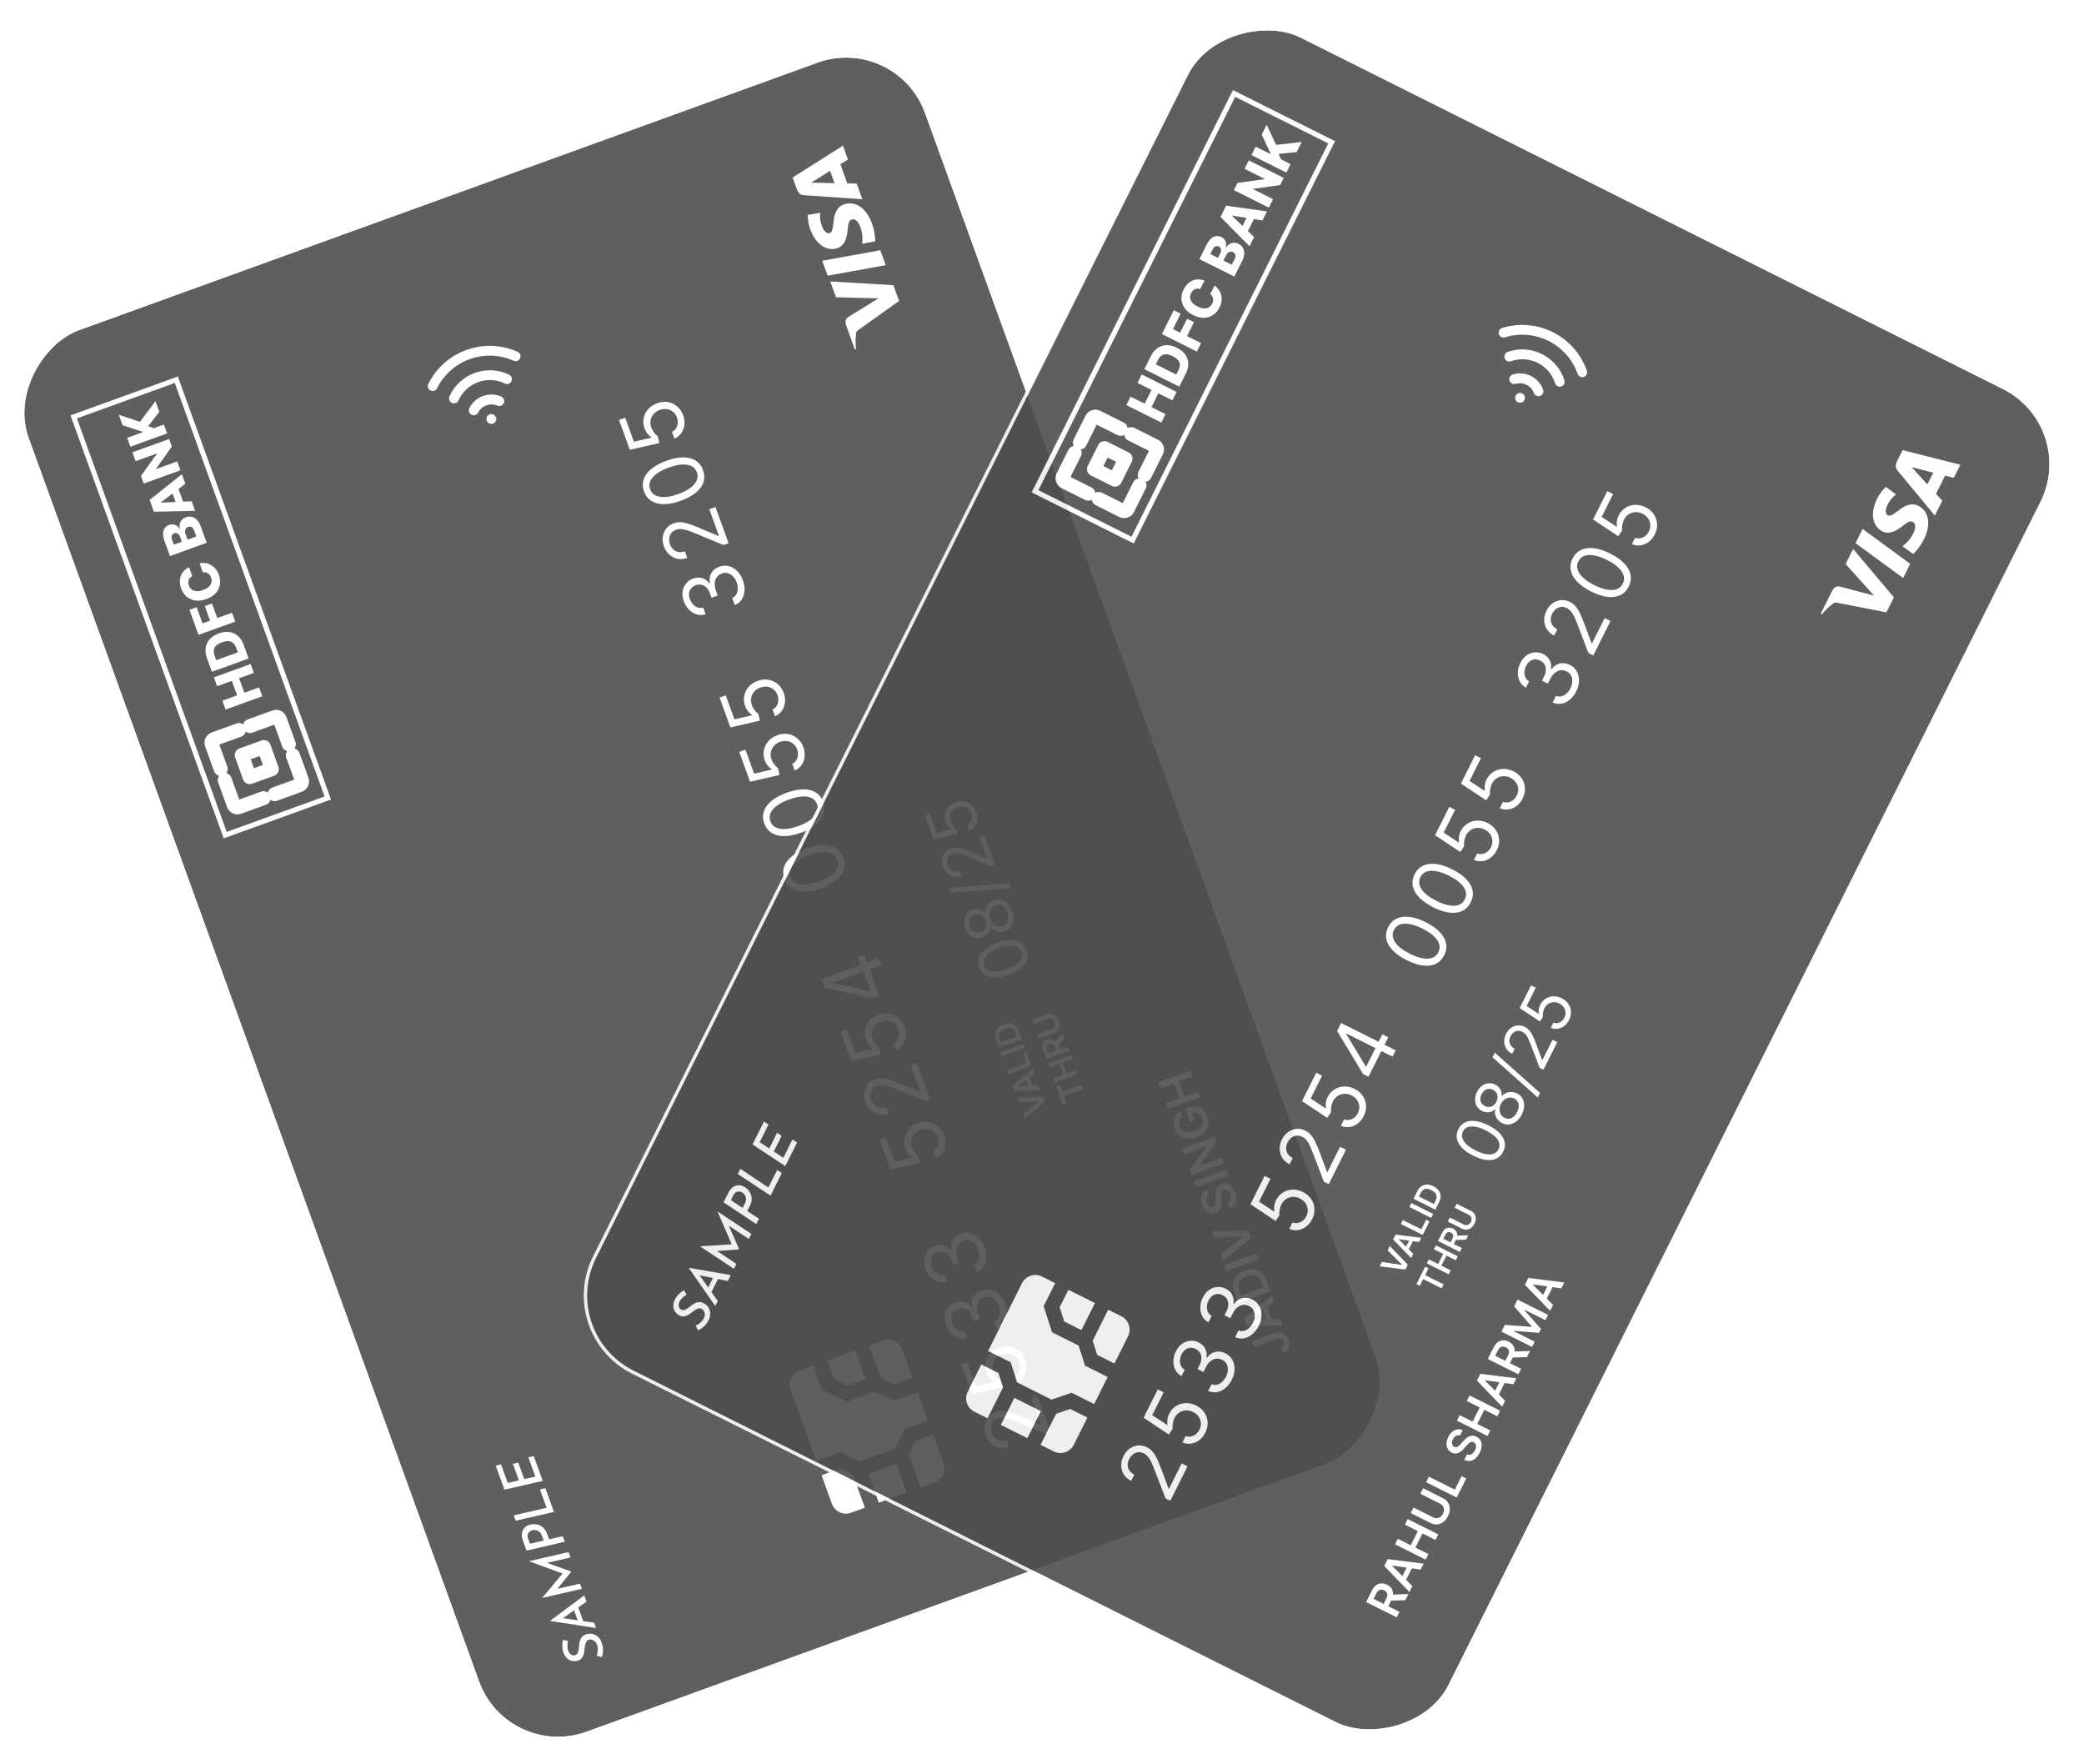 <svg width="306" height="259" viewBox="0 0 306 259" fill="none" xmlns="http://www.w3.org/2000/svg">
<g opacity="0.9">
<g filter="url(#filter0_b_79_1166)">
<rect x="74.541" y="258.457" width="218.862" height="139.993" rx="12.323" transform="rotate(-109.912 74.541 258.457)" fill="#4E4E4E"/>
<rect x="74.393" y="258.773" width="219.355" height="140.486" rx="12.57" transform="rotate(-109.912 74.393 258.773)" stroke="white" stroke-width="0.493"/>
</g>
<g clip-path="url(#clip0_79_1166)">
<path d="M118.61 31.609C118.608 32.32 118.734 33.026 118.981 33.693C119.764 35.856 121.407 36.989 122.975 36.433C124.129 36.03 124.378 34.697 124.461 33.726C124.547 32.73 124.692 32.355 125.046 32.23C125.585 32.041 126.073 32.629 126.3 33.257C126.613 34.121 126.664 34.636 126.625 35.471L126.597 35.786L128.509 35.441C128.537 34.836 128.382 33.82 128.044 32.835C127.211 30.536 125.584 29.425 123.913 30.01C122.988 30.324 122.51 31.17 122.391 32.629C122.295 33.525 122.217 34.087 121.84 34.223C121.506 34.344 121.003 34.069 120.696 33.224C120.479 32.667 120.382 32.07 120.412 31.473L120.429 31.237L118.578 31.56L118.61 31.609ZM116.383 26.066L116.995 27.756C117.186 28.282 117.474 28.625 118.079 28.666L126.618 29.249L125.785 26.95L124.411 26.927L123.397 24.12C123.656 23.952 124.504 23.415 124.504 23.415L123.77 21.387L116.383 26.066ZM121.527 40.476L120.733 38.285L129.262 36.746L130.054 38.934L121.524 40.477L121.527 40.476ZM127.969 44.435L129.002 43.804L122.751 43.646L121.911 41.325L131.177 41.869L132.016 44.185L125.913 48.536C125.812 48.607 125.742 48.714 125.717 48.835C125.611 49.645 125.606 50.464 125.7 51.276L125.52 51.307L124.243 47.78C124.088 47.295 124.099 46.855 124.563 46.542L127.973 44.435L127.969 44.436L127.969 44.435ZM122.541 26.894L119.978 26.834C120.006 26.836 119.449 26.823 119.108 26.821L119.747 26.42L121.88 25.073L122.54 26.896L122.542 26.895L122.541 26.894Z" fill="white"/>
</g>
<path d="M154.249 210.247L153.509 210.515L149.456 208.837C148.981 208.639 148.574 208.483 148.234 208.367C147.892 208.252 147.585 208.186 147.315 208.169C147.042 208.151 146.776 208.188 146.518 208.281C146.222 208.389 145.991 208.553 145.826 208.774C145.66 208.992 145.563 209.245 145.533 209.532C145.503 209.819 145.544 210.114 145.654 210.419C145.771 210.742 145.941 211.001 146.163 211.193C146.381 211.384 146.633 211.502 146.919 211.548C147.205 211.59 147.508 211.553 147.829 211.437L148.181 212.408C147.687 212.587 147.212 212.63 146.757 212.537C146.301 212.445 145.898 212.24 145.548 211.924C145.196 211.604 144.931 211.199 144.753 210.708C144.575 210.214 144.52 209.739 144.591 209.282C144.661 208.825 144.834 208.424 145.109 208.079C145.385 207.735 145.739 207.484 146.172 207.327C146.482 207.214 146.806 207.161 147.143 207.166C147.476 207.169 147.873 207.243 148.335 207.386C148.793 207.527 149.368 207.745 150.061 208.04L152.771 209.2L152.837 209.176L151.418 205.259L152.324 204.931L154.249 210.247ZM150.534 199.63C150.708 200.112 150.77 200.582 150.718 201.038C150.666 201.495 150.515 201.9 150.265 202.254C150.015 202.609 149.68 202.874 149.26 203.051L148.902 202.064C149.269 201.887 149.522 201.6 149.66 201.203C149.795 200.803 149.784 200.388 149.628 199.958C149.503 199.612 149.311 199.334 149.052 199.124C148.791 198.911 148.492 198.779 148.154 198.728C147.812 198.675 147.462 198.713 147.102 198.843C146.735 198.976 146.436 199.176 146.207 199.442C145.974 199.707 145.824 200.009 145.758 200.349C145.692 200.69 145.723 201.04 145.85 201.401C145.941 201.659 146.077 201.91 146.257 202.151C146.435 202.394 146.619 202.58 146.809 202.71L147.039 203.707L142.707 204.699L141.121 200.321L142.026 199.993L143.302 203.515L145.895 202.911L145.877 202.862C145.677 202.739 145.485 202.563 145.3 202.335C145.115 202.108 144.971 201.852 144.869 201.57C144.682 201.054 144.639 200.55 144.74 200.057C144.837 199.563 145.056 199.124 145.398 198.739C145.739 198.352 146.182 198.059 146.728 197.862C147.266 197.667 147.789 197.614 148.299 197.702C148.805 197.789 149.257 197.998 149.653 198.329C150.046 198.661 150.34 199.095 150.534 199.63ZM147.567 191.44C147.763 191.983 147.846 192.501 147.813 192.993C147.78 193.483 147.642 193.913 147.401 194.283C147.155 194.651 146.816 194.926 146.382 195.108L146.007 194.071C146.27 193.951 146.471 193.773 146.609 193.537C146.744 193.301 146.817 193.031 146.827 192.727C146.838 192.422 146.785 192.108 146.667 191.784C146.536 191.422 146.357 191.124 146.129 190.89C145.902 190.656 145.647 190.5 145.364 190.422C145.082 190.344 144.792 190.359 144.496 190.467C144.186 190.579 143.941 190.755 143.761 190.994C143.578 191.234 143.473 191.526 143.446 191.871C143.419 192.216 143.482 192.602 143.637 193.03L143.882 193.705L142.977 194.033L142.732 193.358C142.611 193.024 142.444 192.752 142.232 192.543C142.019 192.332 141.777 192.195 141.506 192.132C141.234 192.066 140.95 192.086 140.653 192.194C140.368 192.297 140.143 192.45 139.977 192.653C139.812 192.855 139.712 193.093 139.677 193.366C139.642 193.637 139.68 193.927 139.792 194.237C139.898 194.528 140.051 194.783 140.251 195.002C140.448 195.219 140.675 195.372 140.934 195.462C141.19 195.552 141.461 195.553 141.746 195.466L142.103 196.453C141.656 196.597 141.221 196.604 140.798 196.474C140.373 196.346 139.995 196.114 139.662 195.778C139.328 195.44 139.074 195.028 138.898 194.543C138.709 194.021 138.653 193.536 138.729 193.086C138.802 192.638 138.974 192.251 139.244 191.927C139.515 191.602 139.849 191.368 140.246 191.224C140.721 191.052 141.171 191.03 141.596 191.159C142.02 191.284 142.373 191.537 142.656 191.915L142.722 191.891C142.617 191.327 142.693 190.83 142.949 190.399C143.203 189.968 143.598 189.656 144.132 189.463C144.59 189.297 145.047 189.272 145.502 189.39C145.954 189.506 146.361 189.74 146.725 190.092C147.088 190.445 147.369 190.894 147.567 191.44ZM144.559 183.135C144.755 183.678 144.837 184.196 144.805 184.689C144.771 185.179 144.634 185.609 144.392 185.979C144.147 186.347 143.808 186.622 143.374 186.804L142.998 185.767C143.262 185.647 143.463 185.468 143.601 185.232C143.736 184.997 143.809 184.727 143.819 184.422C143.83 184.117 143.777 183.803 143.659 183.48C143.528 183.117 143.349 182.819 143.121 182.585C142.894 182.351 142.639 182.195 142.356 182.118C142.074 182.04 141.784 182.055 141.488 182.162C141.178 182.275 140.933 182.45 140.753 182.689C140.57 182.929 140.465 183.222 140.437 183.567C140.41 183.912 140.474 184.298 140.629 184.726L140.874 185.401L139.969 185.729L139.724 185.054C139.603 184.719 139.436 184.448 139.224 184.239C139.011 184.028 138.769 183.89 138.498 183.827C138.226 183.761 137.942 183.782 137.645 183.889C137.36 183.993 137.135 184.146 136.969 184.348C136.804 184.551 136.704 184.789 136.669 185.062C136.634 185.333 136.672 185.623 136.784 185.933C136.89 186.223 137.042 186.478 137.243 186.697C137.44 186.915 137.667 187.068 137.926 187.157C138.182 187.248 138.453 187.249 138.737 187.161L139.095 188.149C138.648 188.292 138.213 188.3 137.79 188.17C137.365 188.042 136.986 187.81 136.654 187.474C136.32 187.136 136.065 186.724 135.89 186.238C135.701 185.717 135.644 185.232 135.721 184.782C135.794 184.334 135.966 183.947 136.236 183.623C136.506 183.298 136.84 183.064 137.238 182.92C137.713 182.748 138.163 182.726 138.588 182.855C139.012 182.98 139.365 183.232 139.648 183.611L139.714 183.587C139.609 183.023 139.685 182.525 139.941 182.094C140.195 181.664 140.589 181.352 141.124 181.158C141.582 180.992 142.039 180.968 142.494 181.086C142.946 181.201 143.353 181.435 143.717 181.788C144.08 182.14 144.361 182.589 144.559 183.135ZM138.595 166.674C138.77 167.156 138.832 167.626 138.78 168.082C138.728 168.538 138.577 168.944 138.327 169.298C138.077 169.653 137.742 169.918 137.322 170.095L136.964 169.108C137.331 168.931 137.584 168.644 137.722 168.246C137.857 167.847 137.846 167.432 137.69 167.001C137.565 166.656 137.373 166.378 137.114 166.168C136.853 165.955 136.554 165.823 136.216 165.771C135.874 165.718 135.524 165.757 135.164 165.887C134.797 166.02 134.498 166.22 134.269 166.486C134.036 166.751 133.886 167.053 133.82 167.393C133.754 167.734 133.785 168.084 133.912 168.444C134.003 168.703 134.139 168.954 134.319 169.195C134.497 169.438 134.681 169.624 134.871 169.754L135.101 170.751L130.769 171.743L129.183 167.365L130.088 167.037L131.364 170.559L133.957 169.955L133.939 169.906C133.739 169.782 133.547 169.607 133.362 169.379C133.177 169.151 133.033 168.896 132.931 168.614C132.744 168.098 132.701 167.594 132.802 167.101C132.899 166.607 133.118 166.167 133.46 165.783C133.801 165.396 134.244 165.103 134.79 164.906C135.328 164.711 135.851 164.658 136.361 164.746C136.867 164.833 137.319 165.042 137.715 165.373C138.108 165.705 138.402 166.139 138.595 166.674ZM136.545 161.372L135.804 161.641L131.752 159.962C131.277 159.765 130.87 159.608 130.53 159.493C130.187 159.378 129.881 159.312 129.611 159.295C129.337 159.276 129.072 159.313 128.814 159.407C128.518 159.514 128.287 159.678 128.122 159.899C127.956 160.118 127.858 160.37 127.829 160.657C127.799 160.944 127.84 161.24 127.95 161.544C128.067 161.868 128.237 162.126 128.458 162.319C128.677 162.51 128.929 162.628 129.215 162.673C129.5 162.716 129.804 162.679 130.125 162.562L130.476 163.533C129.983 163.712 129.508 163.755 129.052 163.663C128.597 163.57 128.194 163.366 127.843 163.049C127.492 162.73 127.227 162.324 127.049 161.833C126.87 161.34 126.816 160.864 126.886 160.407C126.957 159.951 127.13 159.55 127.405 159.205C127.68 158.86 128.035 158.609 128.468 158.452C128.778 158.34 129.102 158.286 129.439 158.291C129.772 158.295 130.169 158.368 130.631 158.511C131.088 158.653 131.664 158.871 132.357 159.166L135.067 160.325L135.133 160.301L133.714 156.384L134.619 156.056L136.545 161.372ZM132.829 150.755C133.004 151.238 133.066 151.707 133.014 152.164C132.962 152.62 132.811 153.025 132.56 153.38C132.31 153.734 131.975 154 131.555 154.177L131.198 153.189C131.565 153.013 131.818 152.726 131.956 152.328C132.091 151.929 132.08 151.514 131.924 151.083C131.799 150.737 131.607 150.459 131.347 150.249C131.087 150.036 130.788 149.904 130.45 149.853C130.108 149.8 129.757 149.839 129.398 149.969C129.03 150.102 128.732 150.302 128.502 150.568C128.269 150.832 128.12 151.135 128.054 151.475C127.988 151.815 128.019 152.166 128.146 152.526C128.237 152.785 128.372 153.035 128.553 153.277C128.731 153.52 128.915 153.706 129.104 153.836L129.335 154.832L125.003 155.824L123.417 151.446L124.322 151.119L125.598 154.641L128.19 154.037L128.173 153.987C127.973 153.864 127.781 153.689 127.596 153.461C127.411 153.233 127.267 152.978 127.165 152.695C126.978 152.18 126.935 151.675 127.036 151.183C127.133 150.688 127.352 150.249 127.694 149.865C128.035 149.477 128.478 149.185 129.024 148.987C129.561 148.792 130.085 148.739 130.595 148.828C131.101 148.914 131.552 149.123 131.948 149.454C132.342 149.787 132.635 150.22 132.829 150.755ZM129.122 146.277L128.283 146.582L121.082 145.001L120.862 144.392L122.162 143.921L122.311 144.332L127.752 145.527L127.817 145.503L126.011 140.516L126.916 140.188L129.122 146.277ZM129.413 141.685L127.43 142.403L127.039 142.545L120.987 144.738L120.635 143.766L129.062 140.714L129.413 141.685ZM123.837 125.932C124.062 126.551 124.084 127.141 123.905 127.699C123.723 128.258 123.351 128.77 122.79 129.234C122.226 129.699 121.486 130.097 120.57 130.429C119.659 130.759 118.84 130.925 118.112 130.929C117.38 130.93 116.765 130.774 116.267 130.461C115.765 130.146 115.403 129.682 115.18 129.067C114.957 128.453 114.939 127.866 115.124 127.305C115.305 126.743 115.677 126.23 116.241 125.765C116.801 125.298 117.537 124.9 118.447 124.57C119.364 124.238 120.187 124.07 120.918 124.066C121.646 124.063 122.259 124.218 122.757 124.531C123.253 124.845 123.613 125.312 123.837 125.932ZM122.932 126.259C122.709 125.645 122.24 125.275 121.524 125.15C120.809 125.024 119.902 125.16 118.805 125.557C118.075 125.822 117.482 126.125 117.026 126.467C116.569 126.807 116.258 127.17 116.095 127.558C115.93 127.944 115.922 128.34 116.069 128.746C116.289 129.354 116.762 129.722 117.487 129.847C118.209 129.973 119.118 129.838 120.212 129.442C120.942 129.177 121.534 128.876 121.988 128.537C122.443 128.199 122.751 127.838 122.913 127.453C123.074 127.066 123.08 126.668 122.932 126.259ZM120.878 117.763C121.103 118.383 121.125 118.972 120.946 119.53C120.764 120.09 120.392 120.601 119.831 121.065C119.267 121.53 118.527 121.929 117.611 122.261C116.7 122.59 115.881 122.757 115.153 122.76C114.421 122.761 113.806 122.606 113.308 122.293C112.806 121.978 112.444 121.513 112.221 120.899C111.999 120.284 111.98 119.697 112.165 119.137C112.346 118.575 112.718 118.061 113.282 117.596C113.842 117.13 114.578 116.731 115.488 116.401C116.405 116.07 117.228 115.902 117.959 115.897C118.687 115.894 119.3 116.049 119.798 116.362C120.294 116.676 120.654 117.143 120.878 117.763ZM119.973 118.091C119.75 117.476 119.281 117.106 118.565 116.981C117.85 116.855 116.943 116.991 115.846 117.389C115.116 117.653 114.523 117.956 114.067 118.299C113.61 118.638 113.299 119.002 113.136 119.39C112.971 119.775 112.963 120.171 113.11 120.577C113.33 121.186 113.803 121.553 114.528 121.678C115.25 121.805 116.159 121.669 117.253 121.273C117.983 121.009 118.575 120.707 119.029 120.369C119.484 120.031 119.792 119.669 119.954 119.285C120.115 118.898 120.121 118.5 119.973 118.091ZM117.961 109.71C118.136 110.192 118.197 110.662 118.145 111.118C118.093 111.575 117.942 111.98 117.692 112.334C117.442 112.689 117.107 112.954 116.687 113.131L116.329 112.144C116.697 111.967 116.949 111.68 117.088 111.283C117.222 110.883 117.212 110.468 117.056 110.038C116.93 109.692 116.738 109.414 116.479 109.204C116.219 108.991 115.92 108.859 115.581 108.808C115.24 108.755 114.889 108.793 114.53 108.923C114.162 109.056 113.864 109.256 113.634 109.522C113.401 109.787 113.251 110.089 113.185 110.429C113.12 110.77 113.15 111.12 113.278 111.481C113.368 111.739 113.504 111.99 113.685 112.231C113.863 112.474 114.046 112.661 114.236 112.79L114.467 113.787L110.134 114.779L108.549 110.401L109.454 110.073L110.73 113.595L113.322 112.991L113.304 112.942C113.105 112.819 112.912 112.643 112.727 112.415C112.542 112.188 112.399 111.932 112.296 111.65C112.11 111.134 112.067 110.63 112.167 110.137C112.264 109.643 112.484 109.204 112.826 108.819C113.166 108.432 113.61 108.139 114.155 107.942C114.693 107.747 115.217 107.694 115.727 107.782C116.233 107.869 116.684 108.078 117.08 108.409C117.474 108.741 117.767 109.175 117.961 109.71ZM115.072 101.733C115.246 102.216 115.308 102.686 115.256 103.142C115.204 103.598 115.053 104.004 114.803 104.358C114.553 104.713 114.218 104.978 113.798 105.155L113.44 104.168C113.807 103.991 114.06 103.704 114.198 103.306C114.333 102.907 114.322 102.492 114.166 102.061C114.041 101.716 113.849 101.438 113.59 101.228C113.33 101.015 113.03 100.883 112.692 100.831C112.35 100.778 112 100.817 111.64 100.947C111.273 101.08 110.974 101.28 110.745 101.546C110.512 101.81 110.362 102.113 110.296 102.453C110.23 102.794 110.261 103.144 110.388 103.504C110.479 103.763 110.615 104.014 110.795 104.255C110.973 104.498 111.157 104.684 111.347 104.814L111.577 105.81L107.245 106.803L105.659 102.425L106.565 102.097L107.84 105.619L110.433 105.015L110.415 104.966C110.215 104.842 110.023 104.667 109.838 104.439C109.653 104.211 109.509 103.956 109.407 103.674C109.22 103.158 109.177 102.654 109.278 102.161C109.375 101.667 109.595 101.227 109.936 100.843C110.277 100.456 110.72 100.163 111.266 99.966C111.804 99.771 112.328 99.718 112.837 99.806C113.344 99.893 113.795 100.102 114.191 100.433C114.584 100.765 114.878 101.199 115.072 101.733ZM109.072 85.172C109.269 85.715 109.351 86.233 109.319 86.726C109.285 87.216 109.148 87.646 108.906 88.016C108.661 88.384 108.322 88.659 107.888 88.841L107.512 87.804C107.776 87.683 107.977 87.505 108.114 87.269C108.25 87.034 108.322 86.764 108.333 86.459C108.344 86.154 108.29 85.84 108.173 85.516C108.042 85.154 107.863 84.856 107.635 84.622C107.408 84.388 107.152 84.232 106.87 84.155C106.587 84.077 106.298 84.092 106.002 84.199C105.692 84.311 105.447 84.487 105.266 84.726C105.083 84.966 104.978 85.259 104.951 85.604C104.924 85.949 104.988 86.335 105.143 86.763L105.388 87.438L104.482 87.766L104.238 87.091C104.117 86.756 103.95 86.484 103.738 86.276C103.525 86.064 103.283 85.927 103.012 85.864C102.739 85.798 102.455 85.819 102.159 85.926C101.874 86.03 101.648 86.183 101.483 86.385C101.317 86.588 101.217 86.826 101.183 87.099C101.147 87.369 101.186 87.66 101.298 87.97C101.403 88.26 101.556 88.515 101.757 88.734C101.953 88.952 102.181 89.105 102.44 89.194C102.696 89.285 102.966 89.286 103.251 89.198L103.609 90.186C103.161 90.329 102.726 90.336 102.304 90.207C101.879 90.079 101.5 89.847 101.168 89.511C100.834 89.172 100.579 88.761 100.403 88.275C100.215 87.754 100.158 87.269 100.234 86.819C100.308 86.37 100.48 85.984 100.75 85.659C101.02 85.335 101.354 85.101 101.752 84.957C102.227 84.785 102.676 84.763 103.101 84.891C103.525 85.017 103.879 85.269 104.162 85.648L104.228 85.624C104.123 85.06 104.199 84.562 104.455 84.131C104.709 83.701 105.103 83.389 105.638 83.195C106.096 83.029 106.553 83.005 107.008 83.123C107.46 83.238 107.867 83.472 108.231 83.825C108.594 84.177 108.875 84.626 109.072 85.172ZM106.98 79.757L106.24 80.025L102.187 78.347C101.713 78.149 101.305 77.993 100.965 77.877C100.623 77.762 100.317 77.696 100.047 77.679C99.773 77.66 99.507 77.698 99.249 77.791C98.953 77.898 98.722 78.063 98.558 78.284C98.391 78.502 98.294 78.755 98.264 79.042C98.235 79.329 98.275 79.624 98.385 79.929C98.503 80.252 98.672 80.51 98.894 80.703C99.112 80.894 99.364 81.012 99.651 81.057C99.936 81.1 100.239 81.063 100.56 80.947L100.912 81.918C100.418 82.097 99.943 82.14 99.488 82.047C99.032 81.955 98.629 81.75 98.279 81.433C97.927 81.114 97.662 80.709 97.485 80.218C97.306 79.724 97.252 79.249 97.322 78.792C97.392 78.335 97.565 77.934 97.841 77.589C98.116 77.244 98.47 76.993 98.904 76.837C99.214 76.724 99.537 76.671 99.874 76.676C100.207 76.679 100.605 76.752 101.066 76.896C101.524 77.037 102.099 77.255 102.793 77.55L105.503 78.71L105.568 78.686L104.15 74.769L105.055 74.441L106.98 79.757ZM103.223 69.024C103.448 69.644 103.47 70.233 103.291 70.792C103.109 71.351 102.737 71.863 102.176 72.327C101.612 72.791 100.872 73.19 99.956 73.522C99.045 73.852 98.226 74.018 97.498 74.021C96.766 74.023 96.151 73.867 95.653 73.554C95.151 73.239 94.788 72.775 94.566 72.16C94.343 71.546 94.325 70.958 94.509 70.398C94.691 69.836 95.063 69.322 95.627 68.858C96.187 68.391 96.923 67.993 97.833 67.663C98.749 67.331 99.573 67.163 100.304 67.159C101.032 67.156 101.645 67.311 102.143 67.624C102.638 67.937 102.998 68.404 103.223 69.024ZM102.318 69.352C102.095 68.738 101.626 68.368 100.91 68.242C100.195 68.117 99.288 68.253 98.191 68.65C97.461 68.915 96.868 69.218 96.412 69.56C95.955 69.899 95.644 70.263 95.481 70.651C95.316 71.037 95.308 71.432 95.455 71.838C95.675 72.447 96.148 72.814 96.873 72.94C97.595 73.066 98.504 72.931 99.598 72.534C100.328 72.27 100.92 71.969 101.374 71.63C101.829 71.292 102.137 70.93 102.299 70.546C102.459 70.159 102.466 69.761 102.318 69.352ZM100.306 60.971C100.481 61.454 100.542 61.923 100.49 62.38C100.438 62.836 100.287 63.241 100.037 63.596C99.787 63.95 99.452 64.216 99.032 64.393L98.674 63.405C99.041 63.229 99.294 62.941 99.433 62.544C99.567 62.145 99.556 61.73 99.4 61.299C99.275 60.953 99.083 60.675 98.824 60.465C98.564 60.252 98.264 60.12 97.926 60.069C97.584 60.016 97.234 60.054 96.874 60.184C96.507 60.318 96.208 60.517 95.979 60.783C95.746 61.048 95.596 61.35 95.53 61.691C95.464 62.031 95.495 62.382 95.623 62.742C95.713 63.001 95.849 63.251 96.029 63.493C96.207 63.736 96.391 63.922 96.581 64.052L96.812 65.048L92.479 66.04L90.894 61.662L91.799 61.334L93.075 64.856L95.667 64.252L95.649 64.203C95.449 64.08 95.257 63.904 95.072 63.677C94.887 63.449 94.744 63.194 94.641 62.911C94.454 62.395 94.411 61.891 94.512 61.399C94.609 60.904 94.829 60.465 95.17 60.08C95.511 59.693 95.954 59.401 96.5 59.203C97.038 59.008 97.562 58.955 98.072 59.043C98.578 59.13 99.029 59.339 99.425 59.67C99.818 60.002 100.112 60.436 100.306 60.971Z" fill="white"/>
<g clip-path="url(#clip1_79_1166)">
<path d="M119.875 214.51L116.098 204.083C115.678 202.925 116.253 201.667 117.389 201.256L119.436 200.514L120.724 204.07L124.353 205.811L128.447 204.328L131.25 205.672L134.74 204.407L136.251 208.579L132.761 209.843L131.469 212.67L126.168 214.59L123.365 213.246L119.875 214.51ZM124.437 203.421L127.088 202.461L125.577 198.29L121.483 199.773L122.461 202.473L124.437 203.421ZM125.257 216.583L123.281 215.636L120.631 216.596L122.141 220.767C122.561 221.925 123.808 222.523 124.944 222.111L126.991 221.37L125.257 216.583ZM131.621 214.974L127.527 216.457L129.038 220.628L133.132 219.145L131.621 214.974ZM134.355 211.624L133.445 213.617L135.179 218.404L137.226 217.662C138.362 217.251 138.936 215.993 138.517 214.835L137.006 210.664L134.355 211.624ZM129.358 202.334L131.333 203.282L133.984 202.322L132.473 198.151C132.054 196.993 130.807 196.395 129.671 196.807L127.624 197.548L129.358 202.334Z" fill="white"/>
</g>
<path d="M150.718 139.507C150.898 140.003 150.916 140.474 150.772 140.921C150.627 141.368 150.329 141.778 149.88 142.149C149.429 142.521 148.837 142.84 148.104 143.105C147.376 143.369 146.72 143.502 146.138 143.505C145.552 143.506 145.06 143.381 144.662 143.131C144.26 142.879 143.971 142.507 143.793 142.016C143.615 141.524 143.599 141.054 143.747 140.606C143.892 140.156 144.19 139.746 144.641 139.374C145.09 139 145.678 138.682 146.406 138.418C147.139 138.152 147.798 138.018 148.383 138.015C148.965 138.012 149.456 138.136 149.854 138.386C150.251 138.638 150.539 139.011 150.718 139.507ZM149.994 139.769C149.816 139.278 149.441 138.982 148.868 138.881C148.296 138.781 147.57 138.89 146.693 139.208C146.109 139.419 145.635 139.662 145.269 139.936C144.904 140.207 144.655 140.498 144.525 140.809C144.393 141.117 144.386 141.433 144.504 141.758C144.68 142.245 145.058 142.539 145.638 142.639C146.216 142.74 146.943 142.632 147.818 142.315C148.402 142.104 148.876 141.863 149.239 141.592C149.603 141.321 149.849 141.032 149.979 140.724C150.107 140.415 150.113 140.096 149.994 139.769ZM148.634 133.753C148.798 134.205 148.862 134.634 148.828 135.038C148.79 135.442 148.665 135.791 148.452 136.087C148.236 136.383 147.946 136.596 147.581 136.726C147.297 136.832 147.013 136.871 146.73 136.845C146.445 136.819 146.186 136.736 145.952 136.598C145.715 136.458 145.53 136.273 145.397 136.043L145.358 136.057C145.391 136.41 145.303 136.732 145.094 137.024C144.882 137.317 144.597 137.527 144.238 137.654C143.897 137.78 143.559 137.805 143.226 137.727C142.892 137.649 142.592 137.485 142.325 137.234C142.057 136.981 141.851 136.657 141.708 136.262C141.567 135.871 141.518 135.494 141.563 135.131C141.607 134.767 141.733 134.448 141.939 134.175C142.145 133.9 142.418 133.699 142.76 133.573C143.118 133.445 143.473 133.427 143.824 133.518C144.172 133.608 144.444 133.796 144.642 134.082L144.682 134.068C144.637 133.808 144.662 133.551 144.756 133.296C144.848 133.042 144.994 132.813 145.196 132.608C145.395 132.404 145.637 132.25 145.921 132.144C146.286 132.015 146.647 131.996 147.003 132.088C147.356 132.178 147.676 132.366 147.963 132.652C148.247 132.936 148.471 133.303 148.634 133.753ZM147.91 134.016C147.799 133.711 147.655 133.465 147.476 133.279C147.296 133.093 147.095 132.973 146.871 132.917C146.648 132.862 146.415 132.877 146.173 132.962C145.919 133.056 145.718 133.203 145.569 133.404C145.421 133.604 145.331 133.836 145.301 134.101C145.269 134.363 145.305 134.636 145.408 134.922C145.512 135.209 145.661 135.446 145.855 135.631C146.048 135.814 146.266 135.935 146.508 135.994C146.749 136.051 146.997 136.032 147.251 135.937C147.493 135.852 147.682 135.718 147.819 135.534C147.956 135.348 148.033 135.125 148.05 134.866C148.068 134.606 148.021 134.323 147.91 134.016ZM144.71 135.175C144.623 134.933 144.497 134.737 144.333 134.585C144.168 134.431 143.979 134.332 143.767 134.287C143.555 134.243 143.332 134.261 143.099 134.343C142.871 134.428 142.692 134.554 142.561 134.721C142.428 134.888 142.349 135.081 142.325 135.301C142.298 135.522 142.33 135.756 142.419 136.004C142.511 136.257 142.638 136.46 142.801 136.615C142.961 136.77 143.146 136.868 143.354 136.909C143.56 136.951 143.777 136.93 144.005 136.845C144.238 136.763 144.422 136.638 144.558 136.47C144.692 136.299 144.773 136.102 144.802 135.879C144.83 135.655 144.799 135.42 144.71 135.175ZM139.33 130.394L148.188 129.643L148.445 130.354L139.587 131.105L139.33 130.394ZM146.058 126.93L145.466 127.145L142.224 125.802C141.844 125.644 141.518 125.519 141.246 125.426C140.972 125.334 140.727 125.282 140.511 125.268C140.292 125.253 140.08 125.283 139.873 125.358C139.636 125.443 139.452 125.575 139.32 125.752C139.187 125.926 139.109 126.129 139.085 126.358C139.062 126.588 139.094 126.824 139.182 127.068C139.276 127.327 139.412 127.533 139.589 127.687C139.763 127.84 139.965 127.935 140.194 127.971C140.423 128.005 140.665 127.975 140.922 127.882L141.203 128.659C140.808 128.802 140.429 128.837 140.064 128.763C139.7 128.689 139.377 128.525 139.097 128.271C138.816 128.016 138.604 127.692 138.462 127.299C138.318 126.904 138.275 126.524 138.331 126.158C138.388 125.793 138.526 125.472 138.746 125.196C138.966 124.92 139.25 124.72 139.597 124.594C139.845 124.504 140.103 124.461 140.373 124.465C140.64 124.468 140.958 124.527 141.327 124.641C141.693 124.754 142.153 124.929 142.708 125.165L144.876 126.092L144.929 126.073L143.793 122.94L144.518 122.677L146.058 126.93ZM143.354 119.178C143.494 119.564 143.543 119.94 143.502 120.305C143.46 120.67 143.339 120.994 143.139 121.278C142.939 121.561 142.671 121.774 142.335 121.915L142.049 121.125C142.343 120.984 142.545 120.754 142.656 120.436C142.763 120.117 142.755 119.785 142.63 119.44C142.53 119.164 142.376 118.941 142.169 118.773C141.961 118.603 141.721 118.497 141.451 118.456C141.177 118.414 140.897 118.445 140.609 118.549C140.315 118.655 140.076 118.815 139.893 119.028C139.706 119.239 139.587 119.481 139.534 119.754C139.481 120.026 139.506 120.306 139.608 120.595C139.68 120.802 139.789 121.002 139.933 121.195C140.076 121.389 140.223 121.539 140.374 121.642L140.559 122.439L137.093 123.233L135.824 119.731L136.549 119.469L137.569 122.286L139.643 121.803L139.629 121.764C139.469 121.665 139.315 121.525 139.167 121.342C139.019 121.16 138.904 120.956 138.823 120.73C138.673 120.317 138.639 119.914 138.719 119.52C138.797 119.124 138.973 118.773 139.246 118.465C139.518 118.156 139.873 117.922 140.31 117.764C140.74 117.608 141.159 117.565 141.567 117.636C141.972 117.705 142.333 117.872 142.65 118.137C142.964 118.403 143.199 118.75 143.354 119.178Z" fill="white"/>
<path d="M150.203 163.58L152.538 161.741L152.526 161.707L149.556 161.792L149.312 161.121L153.114 161.088L153.387 161.842L150.446 164.249L150.203 163.58ZM152.508 159.417L152.744 160.068L148.944 160.103L148.671 159.349L151.611 156.94L151.847 157.591L149.494 159.462L149.503 159.489L152.508 159.417ZM151.179 159.874L150.535 158.097L151.025 157.919L151.669 159.696L151.179 159.874ZM151.45 156.496L148.079 157.717L147.858 157.106L150.717 156.071L150.179 154.586L150.691 154.401L151.45 156.496ZM146.907 154.481L150.278 153.26L150.499 153.871L147.128 155.092L146.907 154.481ZM149.625 151.457L150.038 152.599L146.668 153.82L146.246 152.655C146.124 152.32 146.088 152.008 146.136 151.719C146.182 151.429 146.308 151.174 146.512 150.953C146.716 150.733 146.993 150.559 147.343 150.432C147.695 150.305 148.02 150.261 148.32 150.3C148.619 150.338 148.88 150.455 149.104 150.651C149.327 150.846 149.501 151.114 149.625 151.457ZM149.289 152.18L149.107 151.678C149.022 151.443 148.908 151.262 148.766 151.137C148.622 151.011 148.451 150.94 148.251 150.923C148.05 150.906 147.821 150.945 147.563 151.038C147.305 151.131 147.105 151.248 146.964 151.389C146.821 151.53 146.736 151.693 146.707 151.879C146.677 152.063 146.704 152.27 146.787 152.498L146.975 153.018L149.289 152.18ZM156.573 161.95L156.061 162.135L155.087 159.446L155.599 159.26L155.977 160.302L158.835 159.267L159.055 159.872L156.196 160.908L156.573 161.95ZM158.27 157.706L154.899 158.927L154.678 158.317L156.105 157.8L155.539 156.238L154.113 156.755L153.891 156.143L157.261 154.922L157.483 155.534L156.051 156.053L156.617 157.615L158.049 157.096L158.27 157.706ZM157.021 154.258L153.65 155.479L153.192 154.215C153.099 153.956 153.065 153.722 153.091 153.514C153.117 153.305 153.195 153.126 153.325 152.977C153.453 152.827 153.625 152.714 153.84 152.636C154.056 152.558 154.26 152.536 154.453 152.57C154.644 152.604 154.815 152.694 154.966 152.84C155.116 152.987 155.238 153.19 155.332 153.449L155.658 154.349L155.151 154.533L154.854 153.715C154.8 153.563 154.734 153.447 154.657 153.366C154.579 153.285 154.492 153.236 154.394 153.219C154.294 153.202 154.185 153.215 154.065 153.258C153.946 153.301 153.852 153.362 153.785 153.44C153.716 153.518 153.678 153.613 153.669 153.726C153.659 153.838 153.681 153.971 153.736 154.124L153.939 154.683L156.8 153.647L157.021 154.258ZM154.863 153.07L156.088 151.682L156.335 152.363L155.104 153.736L154.863 153.07ZM151.789 150.34L151.567 149.729L153.77 148.931C154.011 148.844 154.244 148.824 154.468 148.872C154.693 148.918 154.893 149.026 155.071 149.193C155.247 149.362 155.385 149.583 155.485 149.857C155.584 150.133 155.62 150.391 155.593 150.633C155.564 150.876 155.478 151.087 155.336 151.266C155.194 151.446 155.002 151.579 154.76 151.667L152.558 152.464L152.337 151.854L154.488 151.074C154.629 151.024 154.743 150.948 154.83 150.846C154.917 150.744 154.971 150.625 154.993 150.489C155.014 150.354 154.996 150.209 154.94 150.054C154.884 149.9 154.804 149.777 154.702 149.686C154.598 149.595 154.48 149.538 154.348 149.517C154.216 149.495 154.08 149.509 153.94 149.56L151.789 150.34Z" fill="white"/>
<path d="M184.16 197.766L183.853 196.918L187.171 195.716C187.476 195.608 187.761 195.577 188.027 195.625C188.291 195.674 188.524 195.791 188.725 195.977C188.924 196.162 189.078 196.406 189.188 196.709C189.288 196.985 189.329 197.252 189.311 197.509C189.291 197.764 189.206 197.992 189.058 198.192C188.91 198.392 188.69 198.544 188.4 198.649L188.092 197.799C188.219 197.751 188.319 197.684 188.391 197.597C188.464 197.508 188.507 197.406 188.521 197.292C188.535 197.177 188.519 197.057 188.473 196.931C188.424 196.794 188.354 196.688 188.262 196.614C188.169 196.54 188.057 196.499 187.926 196.491C187.794 196.481 187.644 196.506 187.478 196.564L184.16 197.766ZM188.016 193.675L188.347 194.588L183.026 194.636L182.644 193.581L186.76 190.208L187.091 191.12L183.796 193.739L183.809 193.776L188.016 193.675ZM186.155 194.316L185.254 191.827L185.94 191.579L186.842 194.067L186.155 194.316ZM185.956 187.987L186.535 189.586L181.816 191.296L181.225 189.664C181.055 189.196 181.004 188.759 181.071 188.354C181.136 187.948 181.312 187.591 181.598 187.282C181.884 186.974 182.272 186.731 182.762 186.553C183.254 186.375 183.709 186.313 184.129 186.368C184.548 186.422 184.914 186.585 185.227 186.859C185.539 187.132 185.782 187.508 185.956 187.987ZM185.486 188.999L185.231 188.297C185.112 187.968 184.953 187.715 184.753 187.539C184.552 187.363 184.312 187.264 184.032 187.24C183.751 187.217 183.43 187.27 183.069 187.401C182.708 187.532 182.429 187.696 182.231 187.892C182.031 188.09 181.911 188.318 181.872 188.578C181.83 188.836 181.867 189.125 181.982 189.445L182.246 190.173L185.486 188.999ZM179.803 185.739L184.522 184.03L184.832 184.885L180.113 186.594L179.803 185.739ZM179.239 184.182L182.509 181.609L182.491 181.56L178.333 181.68L177.992 180.74L183.314 180.694L183.696 181.749L179.579 185.12L179.239 184.182ZM177.552 175.474C177.359 175.569 177.235 175.716 177.181 175.916C177.126 176.115 177.145 176.341 177.236 176.595C177.301 176.773 177.383 176.916 177.483 177.024C177.583 177.132 177.691 177.203 177.808 177.238C177.925 177.272 178.042 177.268 178.161 177.227C178.26 177.191 178.337 177.138 178.393 177.067C178.448 176.995 178.487 176.911 178.509 176.814C178.53 176.718 178.54 176.616 178.54 176.509C178.539 176.401 178.533 176.295 178.521 176.19L178.471 175.707C178.448 175.514 178.442 175.322 178.453 175.132C178.463 174.941 178.499 174.76 178.559 174.591C178.619 174.42 178.711 174.268 178.835 174.136C178.959 174.005 179.124 173.902 179.328 173.828C179.604 173.727 179.873 173.71 180.135 173.775C180.395 173.841 180.633 173.986 180.848 174.21C181.061 174.434 181.236 174.734 181.373 175.112C181.506 175.479 181.564 175.819 181.549 176.13C181.532 176.44 181.443 176.711 181.28 176.942C181.116 177.171 180.88 177.349 180.571 177.475L180.266 176.634C180.426 176.562 180.544 176.462 180.621 176.333C180.698 176.205 180.737 176.059 180.739 175.897C180.741 175.733 180.709 175.562 180.645 175.384C180.577 175.198 180.491 175.045 180.385 174.925C180.277 174.804 180.158 174.722 180.03 174.679C179.899 174.635 179.766 174.638 179.631 174.685C179.508 174.731 179.42 174.804 179.366 174.903C179.31 175.004 179.278 175.127 179.271 175.274C179.261 175.42 179.265 175.585 179.283 175.77L179.34 176.357C179.381 176.782 179.34 177.144 179.22 177.443C179.096 177.741 178.866 177.952 178.528 178.074C178.25 178.175 177.979 178.188 177.716 178.113C177.452 178.036 177.215 177.889 177.005 177.669C176.794 177.45 176.628 177.176 176.509 176.845C176.387 176.511 176.339 176.196 176.365 175.902C176.388 175.607 176.477 175.35 176.63 175.131C176.782 174.912 176.99 174.753 177.254 174.652L177.552 175.474ZM175.348 173.44L180.067 171.731L180.377 172.586L175.658 174.295L175.348 173.44ZM173.608 168.637L178.327 166.927L178.602 167.688L176.194 171.075L176.208 171.115L179.422 169.95L179.732 170.805L175.013 172.514L174.736 171.749L177.148 168.363L177.133 168.322L173.916 169.487L173.608 168.637ZM173.632 163.998C173.522 164.081 173.43 164.175 173.356 164.278C173.28 164.38 173.224 164.491 173.187 164.61C173.15 164.728 173.135 164.853 173.143 164.986C173.15 165.119 173.179 165.256 173.23 165.398C173.322 165.651 173.467 165.854 173.666 166.006C173.866 166.158 174.11 166.246 174.398 166.27C174.684 166.293 175.004 166.24 175.358 166.112C175.714 165.983 175.995 165.818 176.202 165.616C176.409 165.415 176.541 165.19 176.597 164.944C176.652 164.698 176.632 164.443 176.536 164.179C176.45 163.939 176.328 163.749 176.173 163.607C176.017 163.464 175.837 163.375 175.633 163.341C175.428 163.307 175.211 163.332 174.983 163.415L174.942 163.211L175.406 164.492L174.738 164.734L174.045 162.819L174.611 162.614C175.015 162.467 175.396 162.427 175.753 162.492C176.111 162.557 176.424 162.711 176.692 162.955C176.96 163.198 177.164 163.515 177.305 163.906C177.463 164.34 177.504 164.757 177.428 165.157C177.349 165.555 177.163 165.912 176.869 166.227C176.573 166.541 176.176 166.788 175.678 166.969C175.297 167.107 174.937 167.176 174.599 167.177C174.26 167.176 173.951 167.117 173.671 166.997C173.39 166.878 173.147 166.707 172.943 166.484C172.737 166.261 172.578 165.996 172.467 165.687C172.372 165.426 172.322 165.168 172.317 164.915C172.311 164.662 172.346 164.422 172.422 164.197C172.498 163.969 172.611 163.764 172.762 163.581C172.913 163.398 173.098 163.246 173.317 163.127L173.632 163.998ZM176.215 161.098L171.496 162.807L171.187 161.952L173.184 161.229L172.392 159.042L170.395 159.766L170.084 158.908L174.803 157.199L175.114 158.056L173.109 158.782L173.901 160.969L175.906 160.243L176.215 161.098Z" fill="white"/>
<g clip-path="url(#clip2_79_1166)">
<path d="M72.389 62.195C72.763 62.06 72.956 61.648 72.821 61.275C72.685 60.901 72.273 60.708 71.9 60.843C71.527 60.979 71.334 61.391 71.469 61.764C71.604 62.137 72.016 62.33 72.389 62.195Z" fill="white"/>
<path d="M70.921 58.14C70.046 58.457 69.328 59.1 68.918 59.936C68.834 60.107 68.822 60.305 68.883 60.485C68.945 60.666 69.076 60.814 69.248 60.898C69.419 60.982 69.617 60.995 69.797 60.933C69.978 60.871 70.126 60.74 70.21 60.569C70.466 60.078 70.897 59.702 71.418 59.513C71.938 59.324 72.511 59.338 73.022 59.55C73.196 59.628 73.394 59.633 73.572 59.565C73.75 59.497 73.894 59.361 73.972 59.187C74.05 59.013 74.055 58.815 73.987 58.636C73.919 58.458 73.783 58.314 73.609 58.236C72.759 57.858 71.795 57.823 70.921 58.14ZM69.696 54.761C68.88 55.057 68.132 55.514 67.496 56.106C66.861 56.697 66.351 57.41 65.997 58.203C65.959 58.291 65.938 58.385 65.937 58.48C65.935 58.576 65.952 58.671 65.987 58.76C66.022 58.849 66.074 58.93 66.141 58.998C66.207 59.067 66.286 59.122 66.374 59.16C66.551 59.237 66.751 59.24 66.93 59.169C67.019 59.135 67.1 59.082 67.169 59.016C67.238 58.95 67.293 58.87 67.331 58.783C67.606 58.165 68.003 57.609 68.498 57.148C68.994 56.688 69.577 56.331 70.213 56.101C70.849 55.871 71.524 55.771 72.2 55.807C72.875 55.844 73.536 56.017 74.144 56.315C74.229 56.356 74.322 56.38 74.417 56.385C74.512 56.39 74.607 56.376 74.697 56.344C74.829 56.295 74.944 56.209 75.027 56.097C75.111 55.984 75.159 55.849 75.167 55.709C75.175 55.568 75.141 55.429 75.071 55.307C75 55.186 74.895 55.088 74.77 55.025C73.986 54.641 73.132 54.42 72.26 54.374C71.388 54.329 70.516 54.46 69.696 54.761Z" fill="white"/>
<path d="M76.004 51.657C73.624 50.595 70.924 50.497 68.474 51.385C66.023 52.273 64.012 54.077 62.865 56.417C62.797 56.585 62.795 56.773 62.859 56.942C62.924 57.112 63.05 57.251 63.212 57.331C63.375 57.412 63.562 57.428 63.736 57.376C63.91 57.324 64.058 57.209 64.15 57.052C65.133 55.043 66.858 53.493 68.961 52.731C71.065 51.97 73.382 52.055 75.424 52.969C75.593 53.044 75.784 53.051 75.959 52.989C76.05 52.956 76.133 52.904 76.204 52.838C76.274 52.772 76.331 52.692 76.37 52.603C76.446 52.429 76.45 52.232 76.382 52.055C76.313 51.878 76.177 51.735 76.004 51.657Z" fill="white"/>
</g>
<path d="M38.516 102.228L33.122 104.181L32.65 102.878L34.815 102.094L34.045 99.969L31.881 100.753L31.409 99.452L36.802 97.498L37.273 98.799L35.106 99.584L35.876 101.709L38.043 100.924L38.516 102.228ZM35.784 94.687L36.506 96.68L31.113 98.634L30.392 96.643C30.193 96.094 30.13 95.582 30.202 95.107C30.271 94.63 30.469 94.211 30.795 93.849C31.119 93.488 31.56 93.205 32.12 93.003C32.682 92.799 33.204 92.732 33.686 92.802C34.167 92.87 34.588 93.064 34.949 93.384C35.307 93.705 35.586 94.139 35.784 94.687ZM34.923 95.78L34.691 95.14C34.581 94.838 34.438 94.601 34.261 94.429C34.081 94.256 33.855 94.157 33.585 94.134C33.312 94.11 32.982 94.168 32.594 94.309C32.206 94.449 31.916 94.616 31.726 94.808C31.534 95.001 31.425 95.222 31.4 95.471C31.373 95.719 31.415 95.998 31.527 96.307L31.752 96.928L34.923 95.78ZM34.544 91.264L29.151 93.217L27.817 89.536L28.876 89.153L29.737 91.53L30.843 91.13L30.067 88.986L31.128 88.602L31.904 90.745L34.072 89.96L34.544 91.264ZM27.76 83.276L28.237 84.593C28.108 84.66 27.999 84.74 27.91 84.834C27.821 84.928 27.754 85.033 27.709 85.151C27.665 85.268 27.644 85.396 27.648 85.533C27.65 85.67 27.678 85.812 27.731 85.959C27.826 86.221 27.972 86.423 28.169 86.566C28.365 86.708 28.602 86.785 28.881 86.799C29.16 86.812 29.471 86.756 29.815 86.631C30.174 86.501 30.455 86.342 30.661 86.152C30.864 85.961 30.993 85.751 31.048 85.52C31.101 85.288 31.082 85.044 30.989 84.788C30.937 84.644 30.871 84.52 30.791 84.416C30.711 84.31 30.62 84.225 30.517 84.16C30.412 84.095 30.298 84.052 30.175 84.031C30.05 84.009 29.919 84.01 29.78 84.034L29.311 82.715C29.558 82.651 29.819 82.635 30.092 82.667C30.365 82.697 30.634 82.778 30.898 82.909C31.16 83.04 31.399 83.229 31.616 83.477C31.832 83.722 32.007 84.03 32.141 84.4C32.318 84.888 32.369 85.364 32.295 85.828C32.218 86.291 32.014 86.708 31.682 87.081C31.35 87.453 30.889 87.746 30.297 87.961C29.704 88.176 29.16 88.245 28.665 88.168C28.171 88.091 27.746 87.898 27.392 87.589C27.038 87.281 26.774 86.887 26.601 86.407C26.482 86.081 26.419 85.762 26.409 85.452C26.398 85.142 26.442 84.85 26.539 84.577C26.635 84.304 26.785 84.056 26.988 83.833C27.191 83.611 27.449 83.425 27.76 83.276ZM30.352 79.692L24.959 81.645L24.144 79.396C23.998 78.993 23.933 78.634 23.948 78.321C23.963 78.005 24.049 77.742 24.204 77.531C24.36 77.318 24.572 77.162 24.843 77.064C25.048 76.99 25.247 76.966 25.44 76.994C25.631 77.022 25.806 77.093 25.966 77.205C26.126 77.318 26.263 77.466 26.377 77.649L26.43 77.63C26.361 77.409 26.348 77.186 26.388 76.963C26.427 76.738 26.523 76.535 26.673 76.353C26.822 76.172 27.027 76.035 27.286 75.941C27.576 75.836 27.862 75.816 28.143 75.88C28.423 75.946 28.68 76.094 28.912 76.326C29.143 76.558 29.331 76.873 29.475 77.272L30.352 79.692ZM28.829 78.769L28.537 77.963C28.435 77.68 28.306 77.492 28.151 77.397C27.994 77.301 27.821 77.287 27.63 77.356C27.491 77.407 27.383 77.483 27.307 77.584C27.228 77.686 27.184 77.806 27.172 77.945C27.16 78.085 27.183 78.238 27.244 78.405L27.544 79.234L28.829 78.769ZM26.704 79.539L26.443 78.817C26.391 78.675 26.322 78.557 26.234 78.464C26.147 78.37 26.047 78.309 25.935 78.28C25.823 78.249 25.704 78.257 25.577 78.302C25.396 78.368 25.277 78.484 25.22 78.649C25.163 78.815 25.174 79.007 25.253 79.224L25.522 79.967L26.704 79.539ZM28.146 73.601L28.653 75.002L22.601 75.136L21.972 73.4L26.706 69.627L27.214 71.028L23.638 73.756L23.654 73.798L28.146 73.601ZM26.091 74.557L25.03 71.628L26.02 71.27L27.081 74.198L26.091 74.557ZM19.44 66.41L24.833 64.457L25.234 65.563L22.899 68.836L22.911 68.871L26.024 67.743L26.496 69.047L21.103 71L20.697 69.878L23.035 66.63L23.019 66.585L19.912 67.711L19.44 66.41ZM24.536 63.637L19.143 65.591L18.671 64.287L20.952 63.461L20.926 63.39L18 62.433L17.444 60.898L20.543 61.938L22.824 58.91L23.389 60.469L21.756 62.58L22.603 62.863L24.064 62.334L24.536 63.637Z" fill="white"/>
<g clip-path="url(#clip3_79_1166)">
<path d="M35.081 107.188L31.431 108.511C31.288 108.563 31.171 108.669 31.106 108.807C31.041 108.946 31.034 109.104 31.086 109.247L32.408 112.897M32.996 114.519L34.318 118.169C34.37 118.312 34.477 118.429 34.615 118.494C34.753 118.558 34.911 118.566 35.054 118.514L38.704 117.192M40.326 116.604L43.976 115.282C44.119 115.23 44.236 115.123 44.301 114.985C44.366 114.847 44.373 114.689 44.321 114.545L42.999 110.896M42.411 109.273L41.089 105.624C41.037 105.48 40.93 105.363 40.792 105.299C40.654 105.234 40.496 105.227 40.352 105.279L36.703 106.601M35.494 110.862L36.669 114.106L39.913 112.931L38.738 109.687L35.494 110.862Z" stroke="white" stroke-width="2.054" stroke-linecap="round" stroke-linejoin="round"/>
</g>
<rect x="33.068" y="122.619" width="65.314" height="16.02" transform="rotate(-109.912 33.068 122.619)" stroke="white" stroke-width="0.739"/>
<path d="M83.392 240.936C83.348 241.153 83.323 241.386 83.318 241.634C83.311 241.877 83.339 242.101 83.402 242.308C83.457 242.473 83.525 242.607 83.607 242.712C83.683 242.813 83.768 242.891 83.861 242.947C83.953 243.003 84.049 243.035 84.147 243.044C84.246 243.054 84.341 243.047 84.434 243.025C84.586 242.981 84.701 242.891 84.781 242.756C84.861 242.621 84.919 242.457 84.956 242.265C84.986 242.07 85.01 241.868 85.03 241.66C85.044 241.42 85.081 241.183 85.141 240.948C85.202 240.714 85.314 240.505 85.477 240.323C85.638 240.136 85.885 239.999 86.217 239.912C86.412 239.864 86.617 239.851 86.832 239.874C87.048 239.897 87.256 239.964 87.459 240.075C87.66 240.181 87.841 240.336 88.005 240.54C88.168 240.744 88.298 241.001 88.394 241.313C88.466 241.544 88.514 241.776 88.537 242.008C88.553 242.237 88.547 242.46 88.519 242.677C88.486 242.896 88.431 243.106 88.353 243.308L87.604 243.093C87.664 242.948 87.709 242.786 87.739 242.608C87.769 242.429 87.782 242.248 87.777 242.065C87.766 241.879 87.736 241.705 87.689 241.544C87.624 241.349 87.531 241.184 87.409 241.049C87.288 240.914 87.147 240.82 86.988 240.766C86.822 240.708 86.652 240.703 86.478 240.749C86.322 240.795 86.201 240.88 86.118 241.005C86.033 241.126 85.971 241.271 85.932 241.442C85.892 241.607 85.863 241.783 85.846 241.968C85.834 242.151 85.813 242.34 85.783 242.536C85.752 242.726 85.701 242.91 85.63 243.086C85.56 243.263 85.454 243.418 85.313 243.553C85.172 243.688 84.983 243.785 84.747 243.842C84.444 243.918 84.158 243.916 83.888 243.835C83.618 243.753 83.383 243.606 83.183 243.394C82.981 243.176 82.823 242.909 82.709 242.593C82.636 242.345 82.592 242.115 82.576 241.902C82.554 241.687 82.554 241.486 82.576 241.299C82.597 241.112 82.631 240.935 82.677 240.767L83.392 240.936ZM87.234 238.25L87.516 239.028L80.811 238.001L80.794 237.957L85.783 234.245L86.114 235.157L82.198 237.918L81.604 237.437L87.234 238.25ZM84.886 238.068L84.191 236.147L84.808 235.722L85.684 238.14L84.886 238.068ZM85.157 232.516L85.434 233.28L79.625 234.612L79.622 234.605L82.822 230.77L82.868 231.13L77.675 229.229L77.672 229.221L83.481 227.889L83.766 228.675L79.825 229.582L80.232 229.435L83.886 230.745L83.892 230.76L81.688 233.454L81.253 233.41L85.157 232.516ZM76.774 226.186C76.681 225.929 76.63 225.681 76.623 225.444C76.61 225.208 76.641 224.992 76.716 224.798C76.789 224.598 76.901 224.423 77.054 224.272C77.206 224.122 77.404 224.003 77.646 223.915C77.868 223.835 78.11 223.792 78.371 223.787C78.625 223.779 78.881 223.82 79.138 223.912C79.388 224 79.62 224.154 79.833 224.373C80.045 224.587 80.218 224.879 80.352 225.25L80.629 226.014L82.633 225.548L82.928 226.364L77.308 227.661L76.774 226.186ZM79.564 225.46C79.484 225.238 79.38 225.068 79.254 224.952C79.122 224.832 78.982 224.748 78.836 224.7C78.685 224.654 78.542 224.637 78.406 224.647C78.268 224.652 78.152 224.672 78.058 224.706C77.929 224.752 77.812 224.828 77.705 224.934C77.596 225.035 77.523 225.168 77.488 225.332C77.445 225.492 77.465 225.686 77.548 225.914L77.816 226.655L79.83 226.194L79.564 225.46ZM75.721 223.28L75.434 222.487L80.261 221.384L79.283 218.685L80.082 218.505L81.341 221.983L75.721 223.28ZM74.071 218.725L72.79 215.188L73.564 215.009L74.55 217.73L76.192 217.353L75.313 214.928L76.097 214.754L76.973 217.171L78.607 216.797L77.584 213.972L78.375 213.794L79.691 217.428L74.071 218.725Z" fill="white"/>
</g>
<g opacity="0.9">
<g filter="url(#filter1_b_79_1166)">
<rect x="82" y="195.725" width="218.862" height="139.993" rx="12.323" transform="rotate(-63.417 82 195.725)" fill="#4E4E4E"/>
<rect x="81.669" y="195.836" width="219.355" height="140.486" rx="12.57" transform="rotate(-63.417 81.669 195.836)" stroke="white" stroke-width="0.493"/>
</g>
<path d="M276.875 71.525C276.358 72.014 275.933 72.591 275.619 73.229C274.59 75.286 274.899 77.258 276.381 78.012C277.468 78.572 278.607 77.835 279.368 77.227C280.149 76.603 280.521 76.451 280.856 76.621C281.363 76.882 281.273 77.64 280.974 78.238C280.563 79.06 280.224 79.451 279.592 79.998L279.344 80.194L280.911 81.343C281.369 80.947 281.999 80.135 282.48 79.212C283.575 77.025 283.26 75.08 281.686 74.271C280.822 73.816 279.879 74.052 278.738 74.97C278.022 75.517 277.561 75.847 277.203 75.668C276.885 75.509 276.738 74.954 277.14 74.151C277.395 73.609 277.761 73.128 278.215 72.739L278.398 72.589L276.889 71.469L276.875 71.525ZM279.363 66.094L278.559 67.702C278.308 68.202 278.257 68.647 278.644 69.114L284.1 75.709L285.194 73.522L284.265 72.51L285.603 69.842C285.903 69.914 286.877 70.16 286.877 70.16L287.842 68.231L279.363 66.094ZM272.452 79.745L273.495 77.661L280.482 82.788L279.44 84.869L272.449 79.744L272.452 79.745ZM274.015 87.143L275.184 87.458L270.996 82.816L272.1 80.608L278.085 87.704L276.983 89.906L269.625 88.475C269.504 88.451 269.378 88.474 269.273 88.539C268.613 89.02 268.015 89.58 267.492 90.207L267.345 90.098L269.024 86.743C269.269 86.297 269.596 86.002 270.143 86.123L274.018 87.146L274.014 87.144L274.015 87.143ZM283.002 71.131L281.28 69.231C281.298 69.253 280.925 68.839 280.691 68.59L281.422 68.778L283.867 69.398L283 71.131L283.001 71.132L283.002 71.131Z" fill="white"/>
<path d="M171.84 220.351L171.135 219.999L169.563 215.904C169.379 215.424 169.212 215.021 169.062 214.694C168.91 214.367 168.747 214.099 168.573 213.892C168.399 213.68 168.189 213.513 167.943 213.391C167.661 213.25 167.384 213.195 167.11 213.228C166.837 213.258 166.586 213.361 166.358 213.537C166.13 213.713 165.943 213.946 165.798 214.235C165.644 214.543 165.573 214.844 165.586 215.138C165.598 215.427 165.686 215.691 165.85 215.93C166.016 216.166 166.251 216.361 166.557 216.514L166.094 217.437C165.625 217.202 165.267 216.888 165.02 216.494C164.774 216.1 164.645 215.666 164.633 215.194C164.623 214.719 164.735 214.248 164.968 213.781C165.203 213.312 165.511 212.945 165.891 212.682C166.27 212.418 166.68 212.268 167.12 212.23C167.559 212.192 167.985 212.276 168.398 212.483C168.692 212.63 168.954 212.828 169.182 213.076C169.409 213.32 169.63 213.659 169.843 214.092C170.056 214.521 170.294 215.089 170.557 215.795L171.582 218.559L171.644 218.59L173.509 214.864L174.37 215.295L171.84 220.351ZM176.983 210.347C176.753 210.806 176.455 211.174 176.088 211.451C175.721 211.727 175.323 211.897 174.894 211.959C174.465 212.022 174.041 211.962 173.624 211.779L174.094 210.839C174.475 210.984 174.857 210.97 175.241 210.797C175.623 210.619 175.917 210.326 176.122 209.916C176.286 209.588 176.355 209.257 176.329 208.924C176.305 208.589 176.195 208.281 175.999 208C175.802 207.716 175.533 207.488 175.191 207.317C174.841 207.142 174.491 207.063 174.14 207.08C173.788 207.093 173.465 207.193 173.173 207.379C172.881 207.566 172.648 207.829 172.474 208.169C172.349 208.413 172.261 208.684 172.21 208.982C172.156 209.278 172.148 209.539 172.184 209.766L171.62 210.619L167.918 208.16L170.002 203.996L170.863 204.427L169.186 207.777L171.409 209.242L171.433 209.195C171.384 208.965 171.379 208.705 171.417 208.414C171.455 208.123 171.541 207.843 171.676 207.574C171.921 207.084 172.257 206.706 172.684 206.439C173.11 206.17 173.579 206.026 174.093 206.009C174.609 205.99 175.126 206.11 175.645 206.37C176.157 206.626 176.556 206.969 176.843 207.4C177.128 207.827 177.287 208.298 177.32 208.813C177.35 209.327 177.237 209.838 176.983 210.347ZM180.881 202.557C180.622 203.074 180.303 203.49 179.923 203.805C179.545 204.118 179.138 204.315 178.704 204.394C178.268 204.47 177.835 204.413 177.404 204.223L177.898 203.237C178.167 203.346 178.434 203.369 178.7 203.306C178.964 203.242 179.21 203.109 179.438 202.907C179.667 202.705 179.858 202.45 180.012 202.142C180.184 201.798 180.277 201.462 180.29 201.136C180.303 200.81 180.241 200.518 180.103 200.259C179.964 200.001 179.754 199.801 179.473 199.66C179.178 199.513 178.882 199.456 178.584 199.49C178.284 199.522 178 199.647 177.731 199.865C177.462 200.083 177.226 200.395 177.022 200.802L176.701 201.444L175.84 201.013L176.161 200.372C176.32 200.053 176.403 199.745 176.408 199.448C176.414 199.148 176.347 198.878 176.206 198.638C176.067 198.395 175.856 198.203 175.575 198.062C175.303 197.926 175.037 197.868 174.776 197.888C174.515 197.907 174.274 197.998 174.052 198.161C173.831 198.322 173.647 198.549 173.5 198.844C173.361 199.121 173.282 199.407 173.261 199.703C173.238 199.995 173.284 200.266 173.397 200.515C173.508 200.763 173.694 200.96 173.953 201.107L173.483 202.046C173.071 201.82 172.766 201.509 172.569 201.114C172.37 200.717 172.277 200.283 172.292 199.811C172.308 199.336 172.431 198.867 172.662 198.406C172.91 197.91 173.224 197.535 173.602 197.28C173.978 197.025 174.377 196.883 174.798 196.856C175.219 196.829 175.619 196.91 175.998 197.099C176.449 197.325 176.774 197.636 176.974 198.033C177.175 198.427 177.235 198.857 177.155 199.323L177.218 199.354C177.555 198.89 177.968 198.602 178.457 198.492C178.944 198.379 179.442 198.451 179.95 198.705C180.386 198.923 180.718 199.238 180.946 199.649C181.173 200.056 181.284 200.513 181.279 201.019C181.273 201.525 181.141 202.038 180.881 202.557ZM184.833 194.658C184.575 195.175 184.256 195.591 183.876 195.907C183.497 196.22 183.091 196.416 182.656 196.496C182.221 196.571 181.787 196.514 181.357 196.325L181.85 195.339C182.119 195.447 182.387 195.47 182.653 195.407C182.916 195.344 183.162 195.211 183.391 195.008C183.619 194.806 183.81 194.551 183.964 194.243C184.137 193.899 184.229 193.564 184.243 193.237C184.256 192.911 184.193 192.619 184.055 192.361C183.917 192.102 183.707 191.903 183.425 191.762C183.13 191.614 182.834 191.557 182.537 191.591C182.236 191.624 181.952 191.749 181.683 191.966C181.414 192.184 181.178 192.497 180.974 192.904L180.653 193.546L179.792 193.115L180.113 192.473C180.273 192.155 180.355 191.847 180.36 191.549C180.367 191.249 180.3 190.979 180.159 190.739C180.019 190.496 179.809 190.304 179.527 190.163C179.256 190.028 178.99 189.969 178.729 189.989C178.468 190.008 178.226 190.1 178.004 190.263C177.784 190.423 177.6 190.651 177.452 190.946C177.314 191.222 177.234 191.508 177.213 191.805C177.191 192.097 177.237 192.368 177.35 192.617C177.461 192.865 177.646 193.062 177.906 193.208L177.436 194.147C177.023 193.921 176.719 193.611 176.522 193.215C176.322 192.819 176.23 192.384 176.244 191.912C176.26 191.437 176.384 190.969 176.615 190.507C176.863 190.011 177.176 189.636 177.554 189.382C177.93 189.126 178.329 188.985 178.75 188.958C179.172 188.93 179.572 189.011 179.95 189.201C180.401 189.426 180.727 189.738 180.926 190.134C181.127 190.529 181.188 190.958 181.108 191.424L181.171 191.456C181.507 190.991 181.92 190.704 182.41 190.593C182.896 190.481 183.394 190.552 183.903 190.807C184.339 191.025 184.671 191.339 184.899 191.75C185.126 192.157 185.236 192.614 185.231 193.12C185.226 193.627 185.093 194.139 184.833 194.658ZM192.668 179.001C192.438 179.46 192.14 179.828 191.773 180.104C191.407 180.381 191.009 180.55 190.579 180.613C190.15 180.675 189.727 180.615 189.309 180.432L189.779 179.493C190.16 179.638 190.543 179.624 190.926 179.451C191.309 179.273 191.602 178.98 191.807 178.57C191.972 178.241 192.041 177.911 192.015 177.578C191.99 177.243 191.88 176.935 191.684 176.654C191.488 176.37 191.218 176.142 190.876 175.971C190.527 175.796 190.177 175.717 189.826 175.734C189.473 175.747 189.151 175.846 188.859 176.033C188.566 176.219 188.333 176.483 188.16 176.823C188.034 177.067 187.946 177.338 187.895 177.635C187.842 177.932 187.833 178.193 187.87 178.42L187.306 179.273L183.604 176.814L185.687 172.65L186.548 173.081L184.872 176.431L187.095 177.895L187.118 177.848C187.07 177.619 187.065 177.359 187.103 177.068C187.141 176.777 187.227 176.497 187.361 176.228C187.607 175.738 187.943 175.359 188.37 175.093C188.795 174.823 189.265 174.68 189.779 174.663C190.294 174.644 190.812 174.764 191.331 175.024C191.842 175.28 192.241 175.623 192.528 176.054C192.814 176.48 192.973 176.951 193.005 177.467C193.035 177.981 192.923 178.492 192.668 179.001ZM195.102 173.864L194.397 173.512L192.825 169.417C192.641 168.937 192.474 168.534 192.324 168.207C192.172 167.88 192.009 167.612 191.835 167.405C191.66 167.193 191.45 167.026 191.205 166.904C190.923 166.763 190.646 166.708 190.372 166.741C190.099 166.771 189.848 166.874 189.62 167.05C189.392 167.226 189.205 167.459 189.06 167.748C188.906 168.056 188.835 168.357 188.848 168.651C188.86 168.94 188.948 169.204 189.112 169.443C189.278 169.679 189.513 169.874 189.819 170.027L189.356 170.95C188.887 170.715 188.529 170.401 188.282 170.007C188.036 169.613 187.907 169.179 187.895 168.707C187.885 168.232 187.997 167.761 188.23 167.294C188.465 166.824 188.773 166.458 189.152 166.195C189.532 165.931 189.942 165.781 190.382 165.743C190.821 165.705 191.247 165.789 191.66 165.996C191.954 166.143 192.216 166.341 192.444 166.589C192.671 166.833 192.891 167.172 193.105 167.605C193.318 168.034 193.556 168.602 193.819 169.308L194.844 172.071L194.906 172.103L196.771 168.377L197.632 168.808L195.102 173.864ZM200.245 163.86C200.015 164.319 199.717 164.687 199.35 164.964C198.983 165.24 198.585 165.41 198.156 165.472C197.727 165.535 197.303 165.474 196.886 165.292L197.356 164.352C197.737 164.497 198.119 164.483 198.503 164.31C198.885 164.132 199.179 163.839 199.384 163.429C199.548 163.101 199.617 162.77 199.591 162.437C199.567 162.102 199.457 161.794 199.261 161.513C199.064 161.229 198.795 161.001 198.453 160.83C198.103 160.655 197.753 160.576 197.402 160.593C197.05 160.606 196.727 160.706 196.435 160.892C196.143 161.078 195.91 161.342 195.736 161.682C195.611 161.926 195.523 162.197 195.472 162.495C195.418 162.791 195.41 163.052 195.446 163.279L194.882 164.132L191.18 161.673L193.264 157.509L194.125 157.94L192.448 161.29L194.671 162.755L194.695 162.708C194.646 162.478 194.641 162.218 194.679 161.927C194.717 161.636 194.803 161.356 194.938 161.087C195.183 160.597 195.519 160.218 195.946 159.952C196.372 159.683 196.841 159.539 197.355 159.522C197.871 159.503 198.388 159.623 198.907 159.883C199.419 160.139 199.818 160.482 200.105 160.913C200.39 161.339 200.549 161.811 200.582 162.326C200.612 162.84 200.499 163.351 200.245 163.86ZM200.94 158.089L200.142 157.689L196.331 151.378L196.621 150.799L197.858 151.418L197.662 151.809L200.541 156.578L200.604 156.609L202.978 151.866L203.839 152.297L200.94 158.089ZM204.472 155.139L202.585 154.195L202.214 154.009L196.457 151.128L196.919 150.204L204.934 154.215L204.472 155.139ZM212.059 140.249C211.764 140.839 211.353 141.261 210.824 141.515C210.293 141.768 209.666 141.851 208.943 141.763C208.218 141.674 207.419 141.412 206.548 140.976C205.682 140.542 204.997 140.062 204.494 139.536C203.989 139.007 203.678 138.453 203.562 137.876C203.445 137.296 203.533 136.713 203.825 136.129C204.118 135.544 204.531 135.126 205.065 134.875C205.597 134.619 206.226 134.536 206.951 134.625C207.675 134.71 208.47 134.969 209.337 135.403C210.208 135.839 210.897 136.32 211.403 136.848C211.906 137.374 212.216 137.925 212.332 138.502C212.445 139.077 212.354 139.66 212.059 140.249ZM211.198 139.818C211.491 139.234 211.436 138.639 211.035 138.033C210.633 137.428 209.91 136.864 208.867 136.342C208.173 135.995 207.545 135.773 206.982 135.678C206.421 135.58 205.944 135.605 205.55 135.754C205.157 135.9 204.864 136.166 204.671 136.552C204.381 137.131 204.44 137.727 204.848 138.339C205.254 138.95 205.977 139.515 207.018 140.036C207.712 140.384 208.338 140.606 208.897 140.702C209.455 140.799 209.929 140.774 210.319 140.626C210.711 140.476 211.004 140.207 211.198 139.818ZM215.947 132.48C215.652 133.069 215.24 133.491 214.712 133.746C214.181 133.999 213.554 134.081 212.831 133.994C212.106 133.905 211.307 133.642 210.436 133.206C209.57 132.773 208.885 132.293 208.381 131.767C207.877 131.237 207.566 130.684 207.45 130.107C207.333 129.526 207.421 128.944 207.713 128.359C208.006 127.775 208.419 127.357 208.952 127.105C209.485 126.85 210.114 126.766 210.839 126.855C211.563 126.94 212.358 127.2 213.225 127.633C214.096 128.069 214.785 128.551 215.291 129.078C215.794 129.604 216.104 130.155 216.22 130.732C216.333 131.308 216.242 131.89 215.947 132.48ZM215.086 132.049C215.379 131.464 215.324 130.869 214.922 130.264C214.521 129.658 213.798 129.095 212.755 128.572C212.061 128.225 211.432 128.004 210.87 127.908C210.309 127.81 209.832 127.836 209.437 127.984C209.045 128.13 208.752 128.396 208.558 128.782C208.269 129.362 208.328 129.957 208.736 130.569C209.142 131.18 209.865 131.746 210.906 132.267C211.6 132.614 212.226 132.836 212.784 132.933C213.343 133.029 213.817 133.004 214.207 132.857C214.599 132.707 214.892 132.438 215.086 132.049ZM219.78 124.82C219.55 125.279 219.252 125.647 218.886 125.923C218.519 126.2 218.121 126.369 217.692 126.432C217.262 126.494 216.839 126.434 216.421 126.251L216.891 125.312C217.272 125.457 217.655 125.443 218.038 125.269C218.421 125.092 218.714 124.799 218.919 124.389C219.084 124.06 219.153 123.729 219.127 123.397C219.102 123.061 218.992 122.753 218.797 122.473C218.6 122.188 218.33 121.961 217.989 121.79C217.639 121.615 217.289 121.536 216.938 121.552C216.585 121.565 216.263 121.665 215.971 121.852C215.678 122.038 215.445 122.302 215.272 122.642C215.146 122.886 215.058 123.157 215.007 123.454C214.954 123.75 214.945 124.012 214.982 124.239L214.418 125.092L210.716 122.633L212.799 118.469L213.66 118.9L211.984 122.25L214.207 123.714L214.23 123.667C214.182 123.438 214.177 123.177 214.215 122.886C214.253 122.595 214.339 122.316 214.474 122.047C214.719 121.556 215.055 121.178 215.482 120.912C215.907 120.642 216.377 120.499 216.891 120.482C217.406 120.463 217.924 120.583 218.443 120.843C218.954 121.098 219.353 121.442 219.64 121.872C219.926 122.299 220.085 122.77 220.117 123.286C220.147 123.8 220.035 124.311 219.78 124.82ZM223.577 117.233C223.347 117.692 223.049 118.06 222.682 118.337C222.315 118.613 221.917 118.783 221.488 118.845C221.059 118.908 220.635 118.848 220.218 118.665L220.688 117.726C221.069 117.87 221.451 117.856 221.835 117.683C222.217 117.505 222.511 117.212 222.716 116.802C222.88 116.474 222.949 116.143 222.923 115.81C222.899 115.475 222.788 115.167 222.593 114.886C222.396 114.602 222.127 114.374 221.785 114.203C221.435 114.028 221.085 113.949 220.734 113.966C220.382 113.979 220.059 114.079 219.767 114.265C219.475 114.452 219.242 114.715 219.068 115.056C218.943 115.299 218.855 115.57 218.804 115.868C218.75 116.164 218.741 116.425 218.778 116.652L218.214 117.506L214.512 115.046L216.596 110.882L217.457 111.313L215.78 114.663L218.003 116.128L218.027 116.081C217.978 115.851 217.973 115.591 218.011 115.3C218.049 115.009 218.135 114.729 218.27 114.46C218.515 113.97 218.851 113.592 219.278 113.326C219.703 113.056 220.173 112.912 220.687 112.895C221.203 112.876 221.72 112.996 222.239 113.256C222.751 113.512 223.15 113.855 223.437 114.286C223.722 114.713 223.881 115.184 223.914 115.699C223.943 116.213 223.831 116.724 223.577 117.233ZM231.459 101.481C231.2 101.997 230.881 102.414 230.502 102.729C230.123 103.042 229.717 103.238 229.282 103.318C228.846 103.393 228.413 103.336 227.983 103.147L228.476 102.161C228.745 102.269 229.012 102.292 229.279 102.23C229.542 102.166 229.788 102.033 230.017 101.831C230.245 101.629 230.436 101.373 230.59 101.066C230.763 100.721 230.855 100.386 230.868 100.06C230.882 99.734 230.819 99.441 230.681 99.183C230.543 98.925 230.333 98.725 230.051 98.584C229.756 98.436 229.46 98.379 229.162 98.413C228.862 98.446 228.578 98.571 228.309 98.789C228.04 99.007 227.804 99.319 227.6 99.726L227.279 100.368L226.418 99.937L226.739 99.295C226.898 98.977 226.981 98.669 226.986 98.371C226.993 98.071 226.926 97.801 226.785 97.561C226.645 97.319 226.435 97.127 226.153 96.986C225.881 96.85 225.615 96.792 225.354 96.811C225.093 96.831 224.852 96.922 224.63 97.085C224.41 97.245 224.226 97.473 224.078 97.768C223.94 98.044 223.86 98.331 223.839 98.627C223.817 98.919 223.862 99.19 223.976 99.439C224.087 99.687 224.272 99.884 224.531 100.03L224.061 100.97C223.649 100.744 223.345 100.433 223.148 100.038C222.948 99.641 222.856 99.207 222.87 98.734C222.886 98.259 223.009 97.791 223.241 97.329C223.489 96.834 223.802 96.458 224.18 96.204C224.556 95.948 224.955 95.807 225.376 95.78C225.798 95.753 226.198 95.834 226.576 96.023C227.027 96.249 227.353 96.56 227.552 96.957C227.753 97.351 227.813 97.781 227.734 98.246L227.796 98.278C228.133 97.814 228.546 97.526 229.035 97.415C229.522 97.303 230.02 97.374 230.529 97.629C230.964 97.847 231.296 98.162 231.525 98.573C231.751 98.98 231.862 99.436 231.857 99.943C231.851 100.449 231.719 100.962 231.459 101.481ZM233.947 96.236L233.242 95.883L231.67 91.788C231.486 91.308 231.319 90.905 231.169 90.579C231.017 90.251 230.854 89.984 230.68 89.776C230.506 89.565 230.296 89.398 230.05 89.275C229.769 89.134 229.491 89.08 229.217 89.112C228.944 89.142 228.693 89.245 228.465 89.421C228.237 89.597 228.05 89.83 227.905 90.12C227.751 90.427 227.681 90.728 227.694 91.022C227.705 91.311 227.793 91.576 227.957 91.814C228.123 92.051 228.359 92.245 228.664 92.398L228.202 93.322C227.732 93.087 227.374 92.772 227.127 92.378C226.881 91.984 226.752 91.551 226.74 91.078C226.73 90.603 226.842 90.132 227.075 89.665C227.31 89.196 227.618 88.829 227.998 88.566C228.377 88.302 228.787 88.152 229.227 88.114C229.667 88.076 230.092 88.161 230.505 88.367C230.8 88.514 231.061 88.712 231.289 88.96C231.516 89.204 231.737 89.543 231.951 89.976C232.163 90.405 232.401 90.973 232.664 91.679L233.689 94.443L233.752 94.474L235.616 90.748L236.477 91.179L233.947 96.236ZM239.145 86.122C238.85 86.712 238.438 87.133 237.909 87.388C237.378 87.641 236.751 87.723 236.028 87.636C235.303 87.547 234.505 87.284 233.633 86.848C232.767 86.415 232.082 85.935 231.579 85.409C231.074 84.879 230.764 84.326 230.648 83.749C230.53 83.168 230.618 82.586 230.91 82.001C231.203 81.417 231.616 80.999 232.15 80.747C232.682 80.492 233.311 80.409 234.036 80.498C234.761 80.582 235.556 80.842 236.422 81.275C237.293 81.711 237.982 82.193 238.488 82.72C238.992 83.246 239.301 83.797 239.417 84.374C239.531 84.95 239.44 85.532 239.145 86.122ZM238.284 85.691C238.576 85.107 238.521 84.512 238.12 83.906C237.718 83.301 236.995 82.737 235.952 82.215C235.258 81.867 234.63 81.646 234.067 81.55C233.506 81.452 233.029 81.478 232.635 81.626C232.242 81.772 231.949 82.038 231.756 82.424C231.466 83.004 231.525 83.599 231.933 84.211C232.339 84.822 233.062 85.388 234.103 85.909C234.797 86.256 235.423 86.478 235.982 86.575C236.54 86.672 237.014 86.646 237.405 86.499C237.796 86.349 238.089 86.08 238.284 85.691ZM242.978 78.462C242.748 78.921 242.45 79.289 242.083 79.565C241.716 79.842 241.318 80.011 240.889 80.074C240.46 80.136 240.036 80.076 239.619 79.893L240.089 78.954C240.47 79.099 240.852 79.085 241.236 78.912C241.618 78.734 241.912 78.441 242.117 78.031C242.281 77.702 242.35 77.372 242.324 77.039C242.3 76.704 242.19 76.396 241.994 76.115C241.797 75.831 241.528 75.603 241.186 75.432C240.836 75.257 240.486 75.178 240.135 75.195C239.783 75.207 239.46 75.307 239.168 75.494C238.876 75.68 238.643 75.944 238.469 76.284C238.344 76.528 238.256 76.799 238.205 77.096C238.151 77.392 238.143 77.654 238.179 77.881L237.615 78.734L233.913 76.275L235.997 72.111L236.858 72.542L235.181 75.892L237.404 77.356L237.428 77.309C237.379 77.08 237.374 76.819 237.412 76.528C237.45 76.237 237.536 75.958 237.671 75.689C237.916 75.198 238.252 74.82 238.679 74.554C239.105 74.284 239.574 74.141 240.088 74.124C240.604 74.105 241.121 74.225 241.64 74.485C242.152 74.741 242.551 75.084 242.838 75.514C243.123 75.941 243.282 76.412 243.315 76.928C243.345 77.442 243.232 77.953 242.978 78.462Z" fill="white"/>
<g clip-path="url(#clip4_79_1166)">
<path d="M145.084 198.354L150.047 188.436C150.598 187.335 151.906 186.885 152.986 187.426L154.933 188.4L153.241 191.783L154.477 195.613L158.371 197.562L159.325 200.52L162.645 202.181L160.659 206.148L157.34 204.487L154.4 205.496L149.358 202.973L148.403 200.015L145.084 198.354ZM156.268 194.029L158.789 195.291L160.774 191.323L156.88 189.375L155.595 191.943L156.268 194.029ZM147.285 203.685L146.612 201.599L144.091 200.338L142.106 204.305C141.555 205.406 141.979 206.722 143.06 207.263L145.007 208.237L147.285 203.685ZM152.833 207.193L148.939 205.244L146.954 209.212L150.848 211.16L152.833 207.193ZM157.145 206.87L155.073 207.582L152.795 212.134L154.742 213.109C155.822 213.649 157.131 213.2 157.681 212.099L159.667 208.132L157.145 206.87ZM160.443 196.85L161.116 198.935L163.637 200.197L165.623 196.23C166.173 195.129 165.749 193.812 164.668 193.272L162.721 192.297L160.443 196.85Z" fill="white"/>
</g>
<path d="M220.718 169.092C220.482 169.564 220.153 169.901 219.73 170.105C219.305 170.307 218.803 170.373 218.225 170.303C217.645 170.232 217.006 170.022 216.309 169.673C215.616 169.326 215.068 168.943 214.665 168.522C214.262 168.098 214.013 167.655 213.921 167.194C213.827 166.73 213.897 166.263 214.131 165.796C214.365 165.328 214.695 164.994 215.122 164.793C215.548 164.588 216.051 164.522 216.632 164.593C217.211 164.661 217.847 164.868 218.54 165.215C219.237 165.564 219.788 165.949 220.193 166.371C220.596 166.792 220.843 167.233 220.936 167.694C221.027 168.154 220.954 168.62 220.718 169.092ZM220.029 168.748C220.263 168.28 220.22 167.804 219.898 167.32C219.577 166.835 218.999 166.384 218.164 165.966C217.609 165.688 217.106 165.511 216.656 165.435C216.208 165.357 215.826 165.377 215.51 165.496C215.196 165.613 214.962 165.825 214.807 166.134C214.575 166.598 214.623 167.074 214.949 167.564C215.274 168.052 215.852 168.505 216.685 168.922C217.24 169.2 217.741 169.377 218.188 169.455C218.635 169.532 219.014 169.512 219.326 169.394C219.639 169.274 219.874 169.059 220.029 168.748ZM223.457 163.619C223.242 164.049 222.975 164.391 222.658 164.645C222.339 164.895 222 165.045 221.638 165.094C221.275 165.142 220.921 165.078 220.575 164.902C220.303 164.769 220.079 164.59 219.904 164.367C219.727 164.142 219.608 163.897 219.547 163.632C219.486 163.364 219.493 163.103 219.568 162.848L219.53 162.829C219.297 163.096 219.003 163.254 218.647 163.303C218.289 163.351 217.94 163.289 217.601 163.117C217.275 162.956 217.025 162.728 216.851 162.432C216.678 162.137 216.591 161.806 216.589 161.439C216.588 161.071 216.681 160.699 216.869 160.323C217.055 159.952 217.295 159.657 217.59 159.439C217.884 159.221 218.202 159.093 218.542 159.054C218.883 159.013 219.217 159.074 219.544 159.234C219.883 159.407 220.14 159.652 220.316 159.969C220.49 160.283 220.541 160.61 220.47 160.951L220.508 160.969C220.665 160.759 220.869 160.6 221.119 160.492C221.366 160.384 221.633 160.332 221.92 160.337C222.205 160.342 222.484 160.411 222.756 160.544C223.102 160.72 223.364 160.968 223.542 161.29C223.719 161.608 223.803 161.97 223.794 162.375C223.783 162.777 223.671 163.192 223.457 163.619ZM222.768 163.275C222.913 162.985 222.991 162.711 223.003 162.453C223.015 162.195 222.963 161.966 222.85 161.766C222.736 161.565 222.565 161.406 222.336 161.289C222.093 161.17 221.848 161.126 221.601 161.156C221.353 161.186 221.123 161.281 220.91 161.441C220.698 161.598 220.524 161.813 220.388 162.084C220.252 162.358 220.183 162.628 220.182 162.897C220.181 163.163 220.243 163.404 220.368 163.62C220.493 163.834 220.677 164.001 220.92 164.12C221.149 164.237 221.377 164.282 221.604 164.255C221.833 164.225 222.047 164.128 222.248 163.962C222.448 163.796 222.622 163.567 222.768 163.275ZM219.725 161.752C219.84 161.522 219.896 161.296 219.892 161.073C219.89 160.847 219.833 160.642 219.719 160.457C219.605 160.272 219.438 160.124 219.218 160.011C219 159.904 218.785 159.861 218.575 159.881C218.362 159.899 218.167 159.976 217.99 160.109C217.812 160.242 217.664 160.426 217.546 160.662C217.426 160.902 217.365 161.134 217.365 161.358C217.363 161.582 217.419 161.783 217.533 161.963C217.644 162.141 217.809 162.284 218.027 162.39C218.248 162.503 218.465 162.551 218.68 162.533C218.896 162.513 219.095 162.437 219.277 162.303C219.458 162.169 219.608 161.986 219.725 161.752ZM219.488 154.558L226.131 160.466L225.792 161.143L219.149 155.235L219.488 154.558ZM226.632 157.054L226.069 156.772L224.811 153.496C224.664 153.112 224.531 152.79 224.411 152.529C224.289 152.267 224.158 152.053 224.019 151.887C223.88 151.717 223.712 151.584 223.515 151.486C223.29 151.373 223.068 151.329 222.848 151.355C222.63 151.379 222.43 151.462 222.247 151.603C222.064 151.743 221.915 151.93 221.799 152.161C221.676 152.408 221.619 152.648 221.63 152.883C221.639 153.115 221.71 153.326 221.841 153.517C221.973 153.706 222.162 153.862 222.406 153.984L222.036 154.723C221.661 154.535 221.374 154.283 221.177 153.968C220.98 153.653 220.877 153.306 220.867 152.928C220.859 152.548 220.948 152.172 221.135 151.798C221.323 151.422 221.569 151.129 221.873 150.918C222.177 150.708 222.505 150.587 222.856 150.557C223.208 150.527 223.549 150.594 223.879 150.759C224.115 150.877 224.324 151.035 224.506 151.234C224.688 151.429 224.864 151.7 225.035 152.047C225.205 152.39 225.396 152.844 225.606 153.409L226.426 155.62L226.476 155.645L227.968 152.664L228.657 153.009L226.632 157.054ZM230.394 149.756C230.21 150.123 229.971 150.418 229.678 150.639C229.385 150.86 229.066 150.996 228.723 151.046C228.379 151.096 228.041 151.048 227.707 150.901L228.083 150.15C228.388 150.266 228.693 150.254 229 150.116C229.306 149.974 229.541 149.739 229.705 149.411C229.837 149.148 229.892 148.884 229.871 148.618C229.852 148.349 229.763 148.103 229.607 147.879C229.449 147.651 229.234 147.469 228.96 147.332C228.681 147.192 228.401 147.129 228.12 147.142C227.838 147.153 227.58 147.232 227.346 147.382C227.112 147.531 226.926 147.742 226.787 148.014C226.687 148.209 226.616 148.426 226.576 148.664C226.533 148.901 226.526 149.11 226.555 149.291L226.104 149.974L223.142 148.007L224.809 144.675L225.498 145.02L224.157 147.7L225.935 148.872L225.954 148.834C225.915 148.65 225.911 148.442 225.942 148.209C225.972 147.977 226.041 147.753 226.148 147.538C226.345 147.145 226.614 146.843 226.955 146.63C227.295 146.414 227.671 146.299 228.082 146.286C228.495 146.27 228.909 146.366 229.324 146.574C229.733 146.779 230.052 147.054 230.282 147.398C230.51 147.74 230.638 148.116 230.664 148.529C230.687 148.94 230.598 149.349 230.394 149.756Z" fill="white"/>
<path d="M202.903 185.29L205.844 185.719L205.861 185.686L203.754 183.59L204.073 182.952L206.714 185.686L206.355 186.403L202.584 185.927L202.903 185.29ZM207.509 184.096L207.199 184.716L204.558 181.983L204.917 181.266L208.688 181.74L208.378 182.36L205.401 181.941L205.389 181.966L207.509 184.096ZM206.263 183.447L207.109 181.756L207.575 181.99L206.729 183.68L206.263 183.447ZM208.9 181.318L205.694 179.714L205.984 179.133L208.703 180.494L209.41 179.082L209.897 179.325L208.9 181.318ZM207.234 176.636L210.44 178.241L210.149 178.821L206.943 177.217L207.234 176.636ZM211.298 176.525L210.754 177.612L207.548 176.007L208.103 174.899C208.262 174.581 208.463 174.339 208.706 174.175C208.948 174.009 209.22 173.925 209.52 173.921C209.821 173.917 210.138 173.999 210.47 174.166C210.804 174.333 211.06 174.538 211.238 174.783C211.417 175.026 211.512 175.296 211.524 175.593C211.536 175.889 211.461 176.2 211.298 176.525ZM210.542 176.779L210.781 176.302C210.893 176.079 210.946 175.872 210.939 175.682C210.931 175.492 210.865 175.318 210.739 175.161C210.613 175.004 210.427 174.864 210.182 174.742C209.937 174.619 209.715 174.555 209.515 174.549C209.315 174.542 209.138 174.593 208.984 174.7C208.829 174.805 208.698 174.966 208.589 175.183L208.341 175.678L210.542 176.779ZM208.471 188.789L207.984 188.545L209.264 185.987L209.751 186.231L209.255 187.222L211.974 188.582L211.686 189.158L208.966 187.798L208.471 188.789ZM212.716 187.098L209.51 185.494L209.801 184.913L211.158 185.593L211.902 184.107L210.544 183.428L210.836 182.845L214.042 184.45L213.75 185.032L212.389 184.351L211.645 185.836L213.007 186.518L212.716 187.098ZM214.358 183.818L211.152 182.214L211.754 181.012C211.877 180.765 212.023 180.58 212.192 180.456C212.362 180.331 212.545 180.264 212.743 180.256C212.939 180.246 213.14 180.292 213.344 180.394C213.55 180.497 213.707 180.63 213.814 180.794C213.921 180.956 213.973 181.142 213.971 181.352C213.968 181.562 213.905 181.79 213.782 182.036L213.353 182.892L212.871 182.651L213.26 181.873C213.332 181.729 213.371 181.601 213.378 181.49C213.383 181.377 213.358 181.28 213.303 181.198C213.247 181.114 213.162 181.043 213.048 180.986C212.935 180.929 212.826 180.903 212.724 180.908C212.62 180.912 212.524 180.949 212.436 181.02C212.347 181.091 212.267 181.199 212.194 181.344L211.928 181.876L214.649 183.237L214.358 183.818ZM213.734 181.435L215.584 181.368L215.26 182.016L213.417 182.069L213.734 181.435ZM213.598 177.326L213.889 176.745L215.983 177.793C216.213 177.908 216.387 178.063 216.507 178.259C216.628 178.454 216.688 178.673 216.689 178.917C216.688 179.161 216.623 179.413 216.492 179.674C216.361 179.936 216.198 180.141 216.003 180.287C215.808 180.433 215.596 180.516 215.368 180.537C215.14 180.557 214.911 180.51 214.681 180.395L212.587 179.347L212.877 178.766L214.923 179.79C215.057 179.857 215.19 179.887 215.324 179.881C215.458 179.873 215.582 179.831 215.695 179.753C215.807 179.675 215.9 179.562 215.974 179.415C216.048 179.268 216.082 179.126 216.077 178.989C216.072 178.851 216.032 178.727 215.957 178.616C215.882 178.505 215.778 178.416 215.644 178.35L213.598 177.326Z" fill="white"/>
<path d="M205.085 237.471L200.597 235.225L201.439 233.542C201.612 233.197 201.816 232.938 202.053 232.764C202.291 232.589 202.547 232.495 202.824 232.484C203.099 232.47 203.38 232.535 203.666 232.678C203.954 232.822 204.173 233.009 204.324 233.237C204.474 233.464 204.547 233.724 204.544 234.019C204.539 234.312 204.451 234.632 204.278 234.977L203.678 236.175L203.003 235.838L203.549 234.748C203.649 234.547 203.704 234.368 203.713 234.211C203.72 234.054 203.685 233.918 203.608 233.803C203.53 233.685 203.411 233.586 203.252 233.507C203.093 233.427 202.941 233.39 202.797 233.397C202.652 233.403 202.518 233.455 202.395 233.554C202.271 233.653 202.158 233.804 202.056 234.007L201.683 234.752L205.492 236.658L205.085 237.471ZM204.212 234.135L206.802 234.041L206.348 234.949L203.768 235.022L204.212 234.135ZM207.382 232.881L206.948 233.749L203.25 229.923L203.753 228.919L209.033 229.583L208.598 230.45L204.431 229.864L204.413 229.899L207.382 232.881ZM205.637 231.972L206.821 229.605L207.474 229.932L206.29 232.299L205.637 231.972ZM209.329 228.991L204.84 226.745L205.247 225.932L207.147 226.883L208.188 224.803L206.288 223.853L206.696 223.037L211.184 225.283L210.776 226.098L208.869 225.144L207.829 227.224L209.735 228.178L209.329 228.991ZM208.554 219.324L208.961 218.511L211.893 219.978C212.215 220.139 212.459 220.356 212.627 220.63C212.796 220.903 212.881 221.21 212.881 221.552C212.88 221.893 212.789 222.246 212.606 222.612C212.422 222.978 212.194 223.264 211.922 223.47C211.648 223.674 211.351 223.791 211.032 223.819C210.712 223.847 210.392 223.781 210.071 223.62L207.138 222.153L207.545 221.34L210.41 222.773C210.597 222.867 210.784 222.909 210.971 222.901C211.158 222.89 211.332 222.831 211.49 222.722C211.647 222.612 211.777 222.455 211.88 222.249C211.984 222.043 212.032 221.844 212.025 221.653C212.018 221.459 211.962 221.285 211.857 221.13C211.752 220.975 211.605 220.851 211.418 220.757L208.554 219.324ZM213.892 219.873L209.403 217.627L209.81 216.814L213.617 218.719L214.606 216.742L215.288 217.083L213.892 219.873ZM214.373 210.779C214.171 210.703 213.979 210.715 213.796 210.813C213.614 210.911 213.463 211.08 213.342 211.321C213.258 211.49 213.21 211.648 213.201 211.795C213.191 211.942 213.214 212.07 213.27 212.178C213.325 212.286 213.409 212.369 213.521 212.427C213.614 212.473 213.706 212.493 213.796 212.485C213.886 212.475 213.974 212.445 214.06 212.395C214.144 212.344 214.225 212.281 214.302 212.207C214.38 212.132 214.452 212.054 214.52 211.973L214.836 211.605C214.96 211.455 215.095 211.319 215.241 211.196C215.387 211.072 215.542 210.974 215.707 210.901C215.872 210.826 216.045 210.789 216.226 210.788C216.407 210.787 216.595 210.835 216.789 210.933C217.052 211.064 217.25 211.247 217.383 211.482C217.515 211.716 217.573 211.988 217.558 212.299C217.543 212.607 217.445 212.941 217.265 213.3C217.091 213.649 216.885 213.925 216.648 214.129C216.412 214.33 216.154 214.451 215.874 214.492C215.595 214.532 215.304 214.482 215 214.345L215.4 213.545C215.562 213.612 215.716 213.628 215.862 213.596C216.009 213.563 216.141 213.491 216.26 213.381C216.38 213.269 216.483 213.129 216.567 212.959C216.656 212.782 216.707 212.614 216.721 212.455C216.734 212.294 216.712 212.151 216.655 212.028C216.597 211.903 216.504 211.808 216.376 211.743C216.258 211.685 216.145 211.672 216.035 211.701C215.924 211.729 215.813 211.791 215.701 211.887C215.588 211.98 215.471 212.097 215.35 212.238L214.963 212.682C214.683 213.005 214.393 213.225 214.092 213.343C213.791 213.459 213.48 213.437 213.159 213.276C212.894 213.144 212.699 212.956 212.571 212.713C212.445 212.469 212.389 212.196 212.404 211.893C212.417 211.589 212.503 211.28 212.66 210.965C212.819 210.647 213.014 210.396 213.245 210.212C213.475 210.025 213.723 209.913 213.987 209.873C214.25 209.833 214.509 209.874 214.764 209.996L214.373 210.779ZM218.412 210.838L213.924 208.592L214.331 207.779L216.231 208.73L217.272 206.65L215.371 205.7L215.779 204.884L220.268 207.13L219.86 207.946L217.953 206.991L216.912 209.071L218.819 210.025L218.412 210.838ZM220.999 205.67L220.564 206.537L216.867 202.711L217.369 201.708L222.649 202.371L222.215 203.239L218.047 202.653L218.03 202.688L220.999 205.67ZM219.253 204.76L220.438 202.394L221.091 202.72L219.906 205.087L219.253 204.76ZM222.945 201.78L218.457 199.534L219.299 197.851C219.471 197.506 219.676 197.247 219.913 197.073C220.15 196.898 220.407 196.804 220.683 196.793C220.959 196.779 221.24 196.844 221.526 196.987C221.814 197.131 222.033 197.317 222.184 197.546C222.333 197.773 222.407 198.033 222.404 198.328C222.399 198.621 222.311 198.941 222.138 199.285L221.538 200.484L220.863 200.146L221.408 199.057C221.509 198.856 221.564 198.677 221.573 198.52C221.58 198.363 221.545 198.227 221.468 198.111C221.39 197.994 221.271 197.895 221.112 197.815C220.952 197.736 220.801 197.699 220.657 197.706C220.511 197.711 220.377 197.764 220.255 197.863C220.13 197.962 220.017 198.113 219.916 198.316L219.543 199.061L223.352 200.967L222.945 201.78ZM222.072 198.444L224.661 198.35L224.207 199.258L221.627 199.331L222.072 198.444ZM220.465 195.52L220.963 194.525L224.882 194.82L224.908 194.768L222.323 191.808L222.821 190.813L227.309 193.059L226.919 193.839L223.835 192.296L223.814 192.337L226.264 195.114L225.972 195.697L222.275 195.398L222.254 195.44L225.344 196.986L224.954 197.766L220.465 195.52ZM228.041 191.597L227.606 192.465L223.909 188.639L224.411 187.635L229.691 188.298L229.257 189.166L225.089 188.58L225.072 188.615L228.041 191.597ZM226.295 190.688L227.479 188.321L228.133 188.648L226.948 191.015L226.295 190.688Z" fill="white"/>
<g clip-path="url(#clip5_79_1166)">
<path d="M222.872 59.056C223.227 59.234 223.659 59.09 223.836 58.735C224.014 58.38 223.87 57.949 223.515 57.771C223.16 57.593 222.728 57.737 222.551 58.092C222.373 58.447 222.517 58.879 222.872 59.056Z" fill="white"/>
<path d="M224.802 55.199C223.97 54.783 223.009 54.705 222.121 54.983C221.939 55.04 221.787 55.167 221.699 55.336C221.61 55.505 221.593 55.703 221.65 55.885C221.707 56.067 221.834 56.219 222.003 56.307C222.172 56.395 222.369 56.413 222.551 56.356C223.084 56.204 223.653 56.258 224.149 56.505C224.644 56.753 225.028 57.177 225.226 57.694C225.289 57.874 225.421 58.022 225.594 58.104C225.766 58.186 225.963 58.197 226.143 58.133C226.323 58.07 226.471 57.938 226.553 57.765C226.635 57.593 226.646 57.395 226.582 57.216C226.272 56.338 225.634 55.616 224.802 55.199ZM226.41 51.985C225.634 51.597 224.787 51.369 223.92 51.315C223.054 51.262 222.185 51.383 221.366 51.672C221.277 51.704 221.194 51.754 221.124 51.819C221.054 51.883 220.997 51.961 220.956 52.048C220.916 52.134 220.893 52.228 220.889 52.323C220.885 52.419 220.9 52.514 220.932 52.604C220.998 52.785 221.134 52.932 221.308 53.014C221.395 53.054 221.489 53.077 221.584 53.081C221.679 53.085 221.775 53.071 221.864 53.038C222.502 52.813 223.179 52.718 223.854 52.76C224.529 52.802 225.189 52.98 225.794 53.282C226.398 53.585 226.936 54.006 227.374 54.522C227.813 55.037 228.143 55.635 228.344 56.281C228.374 56.371 228.42 56.455 228.482 56.527C228.544 56.6 228.62 56.659 228.704 56.702C228.83 56.764 228.972 56.788 229.111 56.771C229.251 56.754 229.382 56.697 229.489 56.606C229.596 56.515 229.674 56.395 229.714 56.26C229.753 56.125 229.752 55.981 229.711 55.847C229.45 55.014 229.023 54.242 228.456 53.578C227.888 52.915 227.193 52.373 226.41 51.985Z" fill="white"/>
<path d="M233.003 54.424C232.136 51.966 230.348 49.941 228.017 48.774C225.686 47.608 222.994 47.391 220.506 48.17C220.337 48.237 220.2 48.364 220.121 48.528C220.043 48.691 220.029 48.879 220.082 49.052C220.136 49.225 220.253 49.372 220.41 49.462C220.568 49.553 220.753 49.581 220.93 49.54C223.064 48.869 225.376 49.054 227.376 50.055C229.377 51.056 230.91 52.795 231.653 54.906C231.715 55.08 231.841 55.224 232.007 55.308C232.093 55.351 232.188 55.376 232.285 55.381C232.381 55.387 232.478 55.373 232.569 55.34C232.748 55.276 232.894 55.143 232.975 54.972C233.057 54.8 233.067 54.603 233.003 54.424Z" fill="white"/>
</g>
<path d="M170.516 62.046L165.387 59.479L166.007 58.239L168.066 59.269L169.077 57.248L167.019 56.218L167.638 54.98L172.767 57.547L172.148 58.785L170.087 57.753L169.075 59.774L171.137 60.806L170.516 62.046ZM174.105 54.873L173.157 56.77L168.027 54.203L168.974 52.309C169.236 51.786 169.564 51.388 169.958 51.113C170.351 50.836 170.792 50.691 171.278 50.678C171.764 50.664 172.272 50.79 172.805 51.057C173.339 51.324 173.747 51.656 174.029 52.054C174.311 52.45 174.46 52.889 174.475 53.371C174.489 53.852 174.366 54.352 174.105 54.873ZM172.72 55.001L173.025 54.392C173.168 54.105 173.241 53.838 173.244 53.591C173.246 53.341 173.162 53.11 172.992 52.898C172.822 52.683 172.553 52.484 172.183 52.299C171.814 52.114 171.495 52.019 171.224 52.013C170.952 52.006 170.717 52.08 170.519 52.233C170.32 52.384 170.147 52.607 170 52.901L169.704 53.492L172.72 55.001ZM175.735 51.617L170.605 49.051L172.357 45.549L173.364 46.053L172.232 48.315L173.284 48.841L174.305 46.802L175.314 47.307L174.294 49.346L176.355 50.378L175.735 51.617ZM176.858 41.199L176.231 42.451C176.094 42.403 175.961 42.379 175.832 42.379C175.702 42.379 175.58 42.404 175.464 42.452C175.347 42.5 175.241 42.573 175.144 42.671C175.046 42.766 174.962 42.884 174.892 43.024C174.768 43.273 174.721 43.518 174.753 43.759C174.785 43.999 174.893 44.225 175.075 44.437C175.257 44.648 175.512 44.835 175.84 44.998C176.18 45.169 176.49 45.263 176.769 45.282C177.047 45.298 177.289 45.246 177.494 45.128C177.699 45.007 177.862 44.825 177.984 44.581C178.053 44.444 178.097 44.311 178.118 44.181C178.14 44.05 178.139 43.925 178.115 43.807C178.09 43.686 178.043 43.573 177.973 43.47C177.903 43.364 177.812 43.269 177.699 43.185L178.333 41.937C178.55 42.072 178.74 42.25 178.906 42.471C179.072 42.689 179.198 42.94 179.285 43.221C179.37 43.502 179.397 43.805 179.367 44.133C179.338 44.458 179.235 44.797 179.059 45.15C178.826 45.614 178.517 45.979 178.129 46.244C177.741 46.507 177.297 46.646 176.799 46.662C176.3 46.678 175.77 46.545 175.207 46.263C174.642 45.981 174.218 45.634 173.933 45.222C173.649 44.81 173.496 44.37 173.477 43.9C173.457 43.431 173.561 42.969 173.789 42.513C173.944 42.202 174.131 41.937 174.35 41.716C174.567 41.495 174.809 41.326 175.074 41.208C175.338 41.09 175.621 41.027 175.922 41.022C176.224 41.016 176.536 41.075 176.858 41.199ZM181.242 40.611L176.113 38.044L177.183 35.905C177.375 35.521 177.59 35.227 177.829 35.022C178.067 34.816 178.317 34.696 178.578 34.664C178.839 34.63 179.098 34.677 179.355 34.806C179.551 34.904 179.705 35.032 179.817 35.19C179.928 35.348 179.998 35.524 180.026 35.718C180.055 35.911 180.042 36.113 179.987 36.322L180.038 36.347C180.151 36.145 180.303 35.981 180.492 35.857C180.683 35.731 180.896 35.66 181.131 35.644C181.365 35.628 181.606 35.681 181.853 35.805C182.128 35.943 182.339 36.136 182.486 36.385C182.631 36.633 182.7 36.921 182.693 37.249C182.683 37.577 182.584 37.93 182.394 38.309L181.242 40.611ZM180.863 38.871L181.247 38.104C181.381 37.835 181.43 37.612 181.391 37.434C181.354 37.255 181.244 37.119 181.062 37.028C180.93 36.962 180.801 36.936 180.675 36.95C180.547 36.964 180.429 37.014 180.32 37.102C180.21 37.189 180.115 37.312 180.036 37.47L179.641 38.259L180.863 38.871ZM178.842 37.859L179.186 37.173C179.253 37.038 179.291 36.906 179.298 36.779C179.306 36.651 179.282 36.536 179.226 36.435C179.171 36.333 179.083 36.251 178.963 36.191C178.791 36.105 178.625 36.098 178.466 36.171C178.306 36.243 178.175 36.383 178.071 36.59L177.718 37.297L178.842 37.859ZM184.141 34.817L183.475 36.15L179.211 31.852L180.037 30.202L186.033 31.038L185.366 32.37L180.926 31.655L180.906 31.695L184.141 34.817ZM182.034 33.985L183.427 31.2L184.369 31.671L182.975 34.456L182.034 33.985ZM183.364 23.553L188.494 26.12L187.967 27.172L183.985 27.732L183.969 27.764L186.929 29.246L186.309 30.485L181.179 27.919L181.713 26.852L185.679 26.312L185.7 26.269L182.745 24.79L183.364 23.553ZM188.884 25.34L183.754 22.773L184.374 21.534L186.544 22.619L186.577 22.551L185.257 19.77L185.988 18.31L187.367 21.274L191.133 20.844L190.391 22.327L187.736 22.596L188.114 23.405L189.504 24.1L188.884 25.34Z" fill="white"/>
<g clip-path="url(#clip6_79_1166)">
<path d="M164.554 62.969L161.082 61.232C160.946 61.164 160.788 61.153 160.643 61.201C160.498 61.249 160.379 61.353 160.31 61.489L158.573 64.961M157.801 66.504L156.064 69.975C155.996 70.111 155.985 70.269 156.033 70.414C156.081 70.559 156.185 70.678 156.321 70.747L159.793 72.484M161.335 73.256L164.807 74.993C164.943 75.061 165.101 75.072 165.246 75.024C165.391 74.976 165.51 74.872 165.579 74.736L167.316 71.264M168.088 69.722L169.825 66.25C169.893 66.114 169.904 65.956 169.856 65.811C169.808 65.666 169.704 65.547 169.568 65.478L166.096 63.741M162.174 65.798L160.63 68.883L163.715 70.427L165.259 67.342L162.174 65.798Z" stroke="white" stroke-width="2.054" stroke-linecap="round" stroke-linejoin="round"/>
</g>
<rect x="151.976" y="72.132" width="65.314" height="16.02" transform="rotate(-63.417 151.976 72.132)" stroke="white" stroke-width="0.739"/>
<path d="M100.802 190.084C100.613 190.201 100.428 190.343 100.244 190.51C100.063 190.672 99.919 190.847 99.814 191.036C99.731 191.188 99.681 191.331 99.662 191.462C99.641 191.587 99.642 191.702 99.665 191.808C99.689 191.914 99.731 192.005 99.792 192.083C99.853 192.161 99.924 192.225 100.004 192.277C100.14 192.357 100.285 192.38 100.438 192.344C100.59 192.309 100.749 192.239 100.914 192.133C101.076 192.02 101.239 191.899 101.404 191.77C101.588 191.615 101.785 191.478 101.997 191.361C102.208 191.243 102.437 191.181 102.681 191.174C102.928 191.162 103.197 191.247 103.489 191.428C103.658 191.536 103.809 191.676 103.94 191.848C104.072 192.02 104.167 192.217 104.226 192.441C104.287 192.659 104.3 192.898 104.264 193.157C104.229 193.415 104.131 193.687 103.971 193.971C103.854 194.183 103.718 194.377 103.565 194.553C103.41 194.723 103.244 194.872 103.068 195.001C102.887 195.128 102.696 195.233 102.496 195.315L102.137 194.623C102.283 194.567 102.431 194.488 102.581 194.387C102.732 194.286 102.872 194.171 103.001 194.042C103.128 193.905 103.234 193.764 103.319 193.619C103.415 193.437 103.471 193.256 103.485 193.075C103.499 192.894 103.471 192.727 103.4 192.575C103.327 192.415 103.215 192.288 103.062 192.193C102.921 192.111 102.776 192.083 102.628 192.109C102.482 192.13 102.334 192.185 102.183 192.274C102.035 192.359 101.888 192.459 101.742 192.574C101.601 192.692 101.45 192.807 101.287 192.92C101.127 193.028 100.959 193.117 100.783 193.187C100.607 193.258 100.421 193.288 100.226 193.279C100.03 193.269 99.831 193.199 99.626 193.067C99.363 192.9 99.168 192.691 99.041 192.439C98.914 192.187 98.859 191.916 98.875 191.624C98.894 191.328 98.979 191.029 99.129 190.728C99.259 190.505 99.395 190.315 99.539 190.157C99.68 189.993 99.826 189.854 99.976 189.741C100.127 189.628 100.279 189.531 100.431 189.449L100.802 190.084ZM105.395 191.021L105.024 191.761L101.153 186.191L101.174 186.149L107.301 187.212L106.867 188.08L102.169 187.14L102.109 186.378L105.395 191.021ZM103.91 189.193L104.825 187.367L105.558 187.522L104.408 189.821L103.91 189.193ZM108.124 185.567L107.76 186.294L102.795 182.998L102.798 182.991L107.782 182.671L107.553 182.954L105.357 177.877L105.361 177.87L110.326 181.166L109.952 181.914L106.581 179.68L106.969 179.874L108.533 183.427L108.526 183.441L105.056 183.697L104.788 183.351L108.124 185.567ZM106.944 175.129C107.066 174.885 107.211 174.678 107.378 174.509C107.54 174.337 107.718 174.211 107.911 174.131C108.106 174.047 108.311 174.008 108.525 174.015C108.739 174.022 108.961 174.083 109.191 174.199C109.403 174.305 109.6 174.45 109.784 174.636C109.965 174.815 110.11 175.029 110.221 175.278C110.329 175.521 110.377 175.795 110.365 176.1C110.356 176.401 110.263 176.728 110.086 177.081L109.723 177.807L111.44 178.94L111.052 179.716L106.242 176.533L106.944 175.129ZM109.391 176.654C109.497 176.442 109.549 176.25 109.547 176.079C109.542 175.9 109.507 175.741 109.441 175.603C109.371 175.461 109.285 175.345 109.184 175.253C109.085 175.157 108.991 175.086 108.902 175.042C108.779 174.98 108.643 174.947 108.493 174.943C108.344 174.933 108.199 174.972 108.055 175.059C107.909 175.139 107.782 175.287 107.674 175.503L107.321 176.209L109.042 177.352L109.391 176.654ZM108.327 172.366L108.705 171.611L112.827 174.353L114.112 171.785L114.792 172.241L113.137 175.549L108.327 172.366ZM110.495 168.033L112.178 164.669L112.841 165.106L111.546 167.695L112.95 168.626L114.104 166.32L114.77 166.768L113.62 169.068L115.016 169.996L116.361 167.308L117.034 167.76L115.305 171.216L110.495 168.033Z" fill="white"/>
</g>
<defs>
<filter id="filter0_b_79_1166" x="-1.965" y="3.035" width="210.095" height="257.388" filterUnits="userSpaceOnUse" color-interpolation-filters="sRGB">
<feFlood flood-opacity="0" result="BackgroundImageFix"/>
<feGaussianBlur in="BackgroundImageFix" stdDeviation="2.465"/>
<feComposite in2="SourceAlpha" operator="in" result="effect1_backgroundBlur_79_1166"/>
<feBlend mode="normal" in="SourceGraphic" in2="effect1_backgroundBlur_79_1166" result="shape"/>
</filter>
<filter id="filter1_b_79_1166" x="80.787" y="-1.213" width="225.56" height="260.798" filterUnits="userSpaceOnUse" color-interpolation-filters="sRGB">
<feFlood flood-opacity="0" result="BackgroundImageFix"/>
<feGaussianBlur in="BackgroundImageFix" stdDeviation="2.465"/>
<feComposite in2="SourceAlpha" operator="in" result="effect1_backgroundBlur_79_1166"/>
<feBlend mode="normal" in="SourceGraphic" in2="effect1_backgroundBlur_79_1166" result="shape"/>
</filter>
<clipPath id="clip0_79_1166">
<rect width="34.505" height="34.505" fill="white" transform="translate(114.291 58.464) rotate(-109.912)"/>
</clipPath>
<clipPath id="clip1_79_1166">
<rect width="26.618" height="26.125" fill="white" transform="translate(119.558 226.421) rotate(-109.912)"/>
</clipPath>
<clipPath id="clip2_79_1166">
<rect x="59.382" y="51.615" width="17.253" height="17.253" rx="8.626" transform="rotate(-19.912 59.382 51.615)" fill="white"/>
</clipPath>
<clipPath id="clip3_79_1166">
<rect width="13.802" height="13.802" fill="white" transform="translate(33.565 120.735) rotate(-109.912)"/>
</clipPath>
<clipPath id="clip4_79_1166">
<rect width="26.618" height="26.125" fill="white" transform="translate(136.226 206.324) rotate(-63.417)"/>
</clipPath>
<clipPath id="clip5_79_1166">
<rect x="221.591" y="42.339" width="17.253" height="17.253" rx="8.626" transform="rotate(26.583 221.591 42.339)" fill="white"/>
</clipPath>
<clipPath id="clip6_79_1166">
<rect width="13.802" height="13.802" fill="white" transform="translate(153.685 71.196) rotate(-63.417)"/>
</clipPath>
</defs>
</svg>
